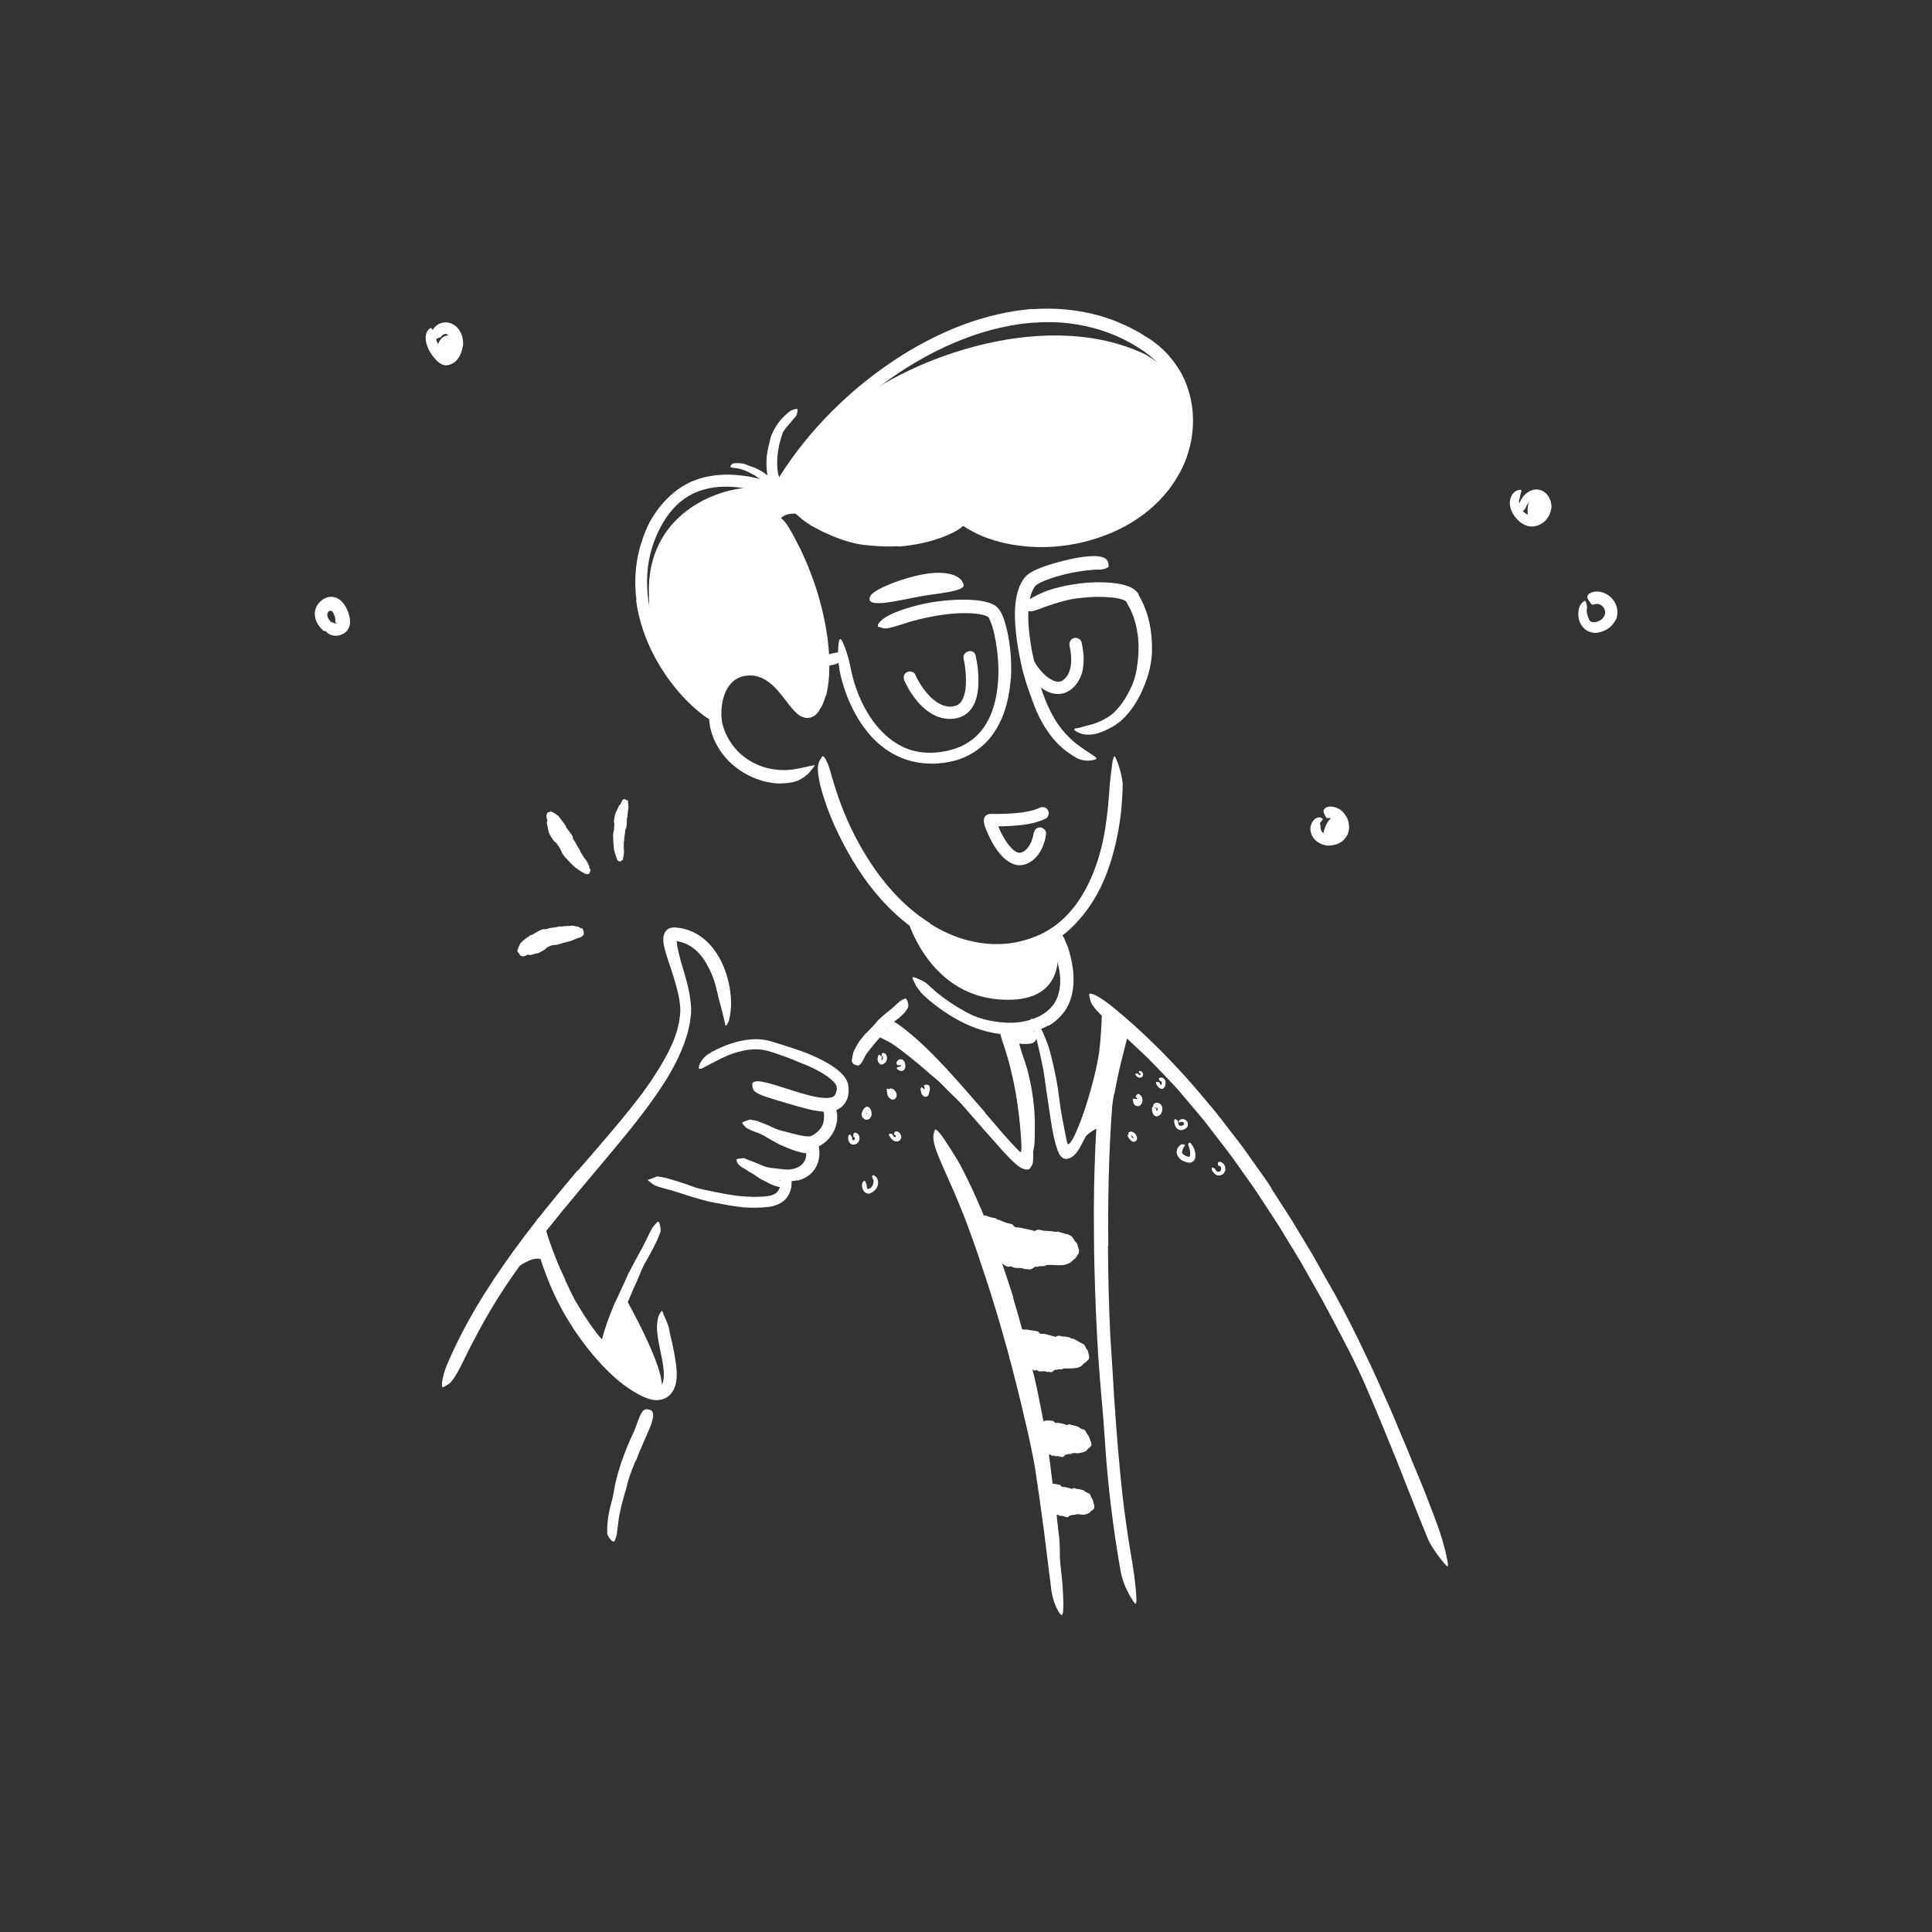 <?xml version="1.0" encoding="UTF-8"?><svg id="_171.Accounting" xmlns="http://www.w3.org/2000/svg" width="520" height="520" viewBox="0 0 520 520"><rect x="0" y="0" width="520" height="520" fill="#333333" stroke="none"/><defs><style>.cls-1{fill:#fff;}</style></defs><path class="cls-1" d="m136.85,343.08s5.74-5.42,8.89-4.12c3.15,1.3-.44-8.05-.44-8.05l-8.45,12.16Z"/><path class="cls-1" d="m213.01,309.37c-.9-.34-1.78-.7-2.65-1.09-.32-.15-.64-.26-.95-.43-1.09-.58-2.14-1.2-3.19-1.82-.46-.28-.93-.56-1.39-.82-.59-.34-1.19-.69-1.72-1.14-.17-.14-.08-.23.16-.28.23-.04.62-.06.99.07,1.31.47,2.61.89,3.79,1.61.72.41,1.55.64,2.34.93.87.31,1.71.71,2.59,1.02.54.2,1.07.39,1.62.56.83.26,1.66.51,2.5.7.66.13,1.32.16,1.98.21.15.01.28.04.43.07.53.14.68.31.75.65.02.08.04.15.05.22.02.23-.24.43-.66.53-.64.17-1.28.17-1.92.12-.64-.05-1.28-.14-1.92-.26-.94-.21-1.86-.52-2.78-.82v-.04Z"/><path class="cls-1" d="m207.22,318.61c-.57-.29-1.13-.59-1.7-.88-.21-.1-.43-.17-.63-.29-.7-.42-1.36-.93-2.04-1.37-.3-.19-.61-.37-.92-.54-.4-.22-.8-.43-1.14-.74-.11-.1-.02-.22.17-.3.18-.08.47-.16.71-.08.87.3,1.72.58,2.52,1.03.47.28,1.05.37,1.55.61.56.24,1.12.49,1.68.73.35.14.7.29,1.05.41.54.18,1.07.42,1.62.55.43.09.88.09,1.3.21.09.02.19.03.28.06.34.13.41.32.42.62,0,.07.01.14,0,.21-.01.22-.2.39-.5.5-.44.13-.88.18-1.33.21-.42-.05-.85-.14-1.26-.25-.62-.15-1.21-.42-1.8-.68v-.04Z"/><path class="cls-1" d="m152.14,344.6c.5.97.94,1.99,1.41,2.97.51.97.96,1.98,1.53,2.92.4.69.83,1.37,1.25,2.05.74,1.21,1.48,2.41,2.3,3.56.39.59.8,1.17,1.23,1.73.43.56.83,1.15,1.3,1.68.41.48.83.95,1.25,1.41.44.44.92.85,1.35,1.3,1.15,1.11,2.38,2.14,3.62,3.16.38.33.25.43-.22.37-.46-.08-1.32-.25-2.16-.73-3.02-1.69-5.37-4.29-7.36-7.05-.55-.86-1.17-1.69-1.77-2.55-.57-.87-1.2-1.71-1.73-2.61-1.17-1.96-2.26-3.97-3.21-6.04-.6-1.27-1.09-2.58-1.63-3.87l-1.1-2.98c-.33-1.01-.66-2.01-.99-3-.23-.78-.49-1.55-.74-2.31-.23-.77-.45-1.55-.65-2.33-.09-.35-.18-.68-.23-1.04-.21-1.32-.19-1.75.04-2.08.05-.07.1-.17.16-.22.19-.16.48.34.78,1.25.22.68.44,1.36.71,2.04.23.69.46,1.38.69,2.07.5,1.38.99,2.78,1.55,4.16.8,2.06,1.71,4.09,2.67,6.08l-.04.02Z"/><path class="cls-1" d="m162.71,365.85s11.67,11.19,14.71,9.05c3.92-2.76-9.22-25.79-9.22-25.79l-5.49,16.74Z"/><path class="cls-1" d="m272.7,349.35c1.75,5.93,3.42,11.89,4.83,17.91l.84,3.28c.26,1.1.52,2.19.75,3.29,1.63,7.77,3.04,15.59,3.93,23.47.44,3.49.89,6.99,1.33,10.45.25,2.23.5,4.46.76,6.69.15,2.24.16,4.49.04,6.75-.07,1.4-.2,1.22-.65.08-.26-.64-.59-1.44-.96-2.36-.36-.98-.7-2.14-.94-3.4-.34-2.25-.64-4.5-.95-6.74-.29-2.25-.68-4.49-.99-6.74-.66-4.49-1.41-8.98-2.02-13.52-.71-5.43-2.09-10.97-3.33-16.43-.7-3-1.44-5.99-2.21-8.97-.82-2.97-1.57-5.96-2.48-8.9-.55-1.81-1.06-3.64-1.65-5.45l-1.77-5.41c-.93-2.72-1.91-5.43-2.89-8.13-1.05-2.68-2.05-5.37-3.18-7.99-.89-2.03-1.8-4.03-2.74-6.01-.98-1.96-1.96-3.91-2.94-5.87-.43-.87-.84-1.71-1.26-2.59-1.51-3.28-1.75-4.43-1.33-5.5.07-.23.09-.5.15-.65.11-.25.39-.07.98.37.62.43,1.22,1.29,1.93,2.42.52.85,1.04,1.7,1.57,2.56.54.85,1.03,1.73,1.48,2.64.92,1.81,1.83,3.64,2.71,5.51,1.7,3.76,3.37,7.6,4.87,11.51,1.18,2.88,2.18,5.84,3.25,8.78,1.02,2.95,1.98,5.93,2.94,8.9l-.08.03Z"/><path class="cls-1" d="m299.9,294.3c-.45,2.28-.81,4.58-1.1,6.91-.1.85-.1,1.7-.21,2.55l-.47,4.51c-.19,1.51-.33,3.02-.45,4.53-.1,1.34-.1,2.7-.16,4.03-.04,1.72-.1,3.44-.33,5.17-.07.54-.29.47-.58.02-.28-.45-.71-1.28-.88-2.27-.15-.88-.26-1.76-.36-2.64-.11-.88-.21-1.77-.2-2.65-.04-1.77.02-3.55.18-5.33.2-2.13.2-4.35.36-6.54.19-2.4.49-4.79.85-7.18.22-1.47.48-2.93.76-4.39.22-1.1.45-2.21.73-3.3l.39-1.64.43-1.63c.2-.85.4-1.69.6-2.54.17-.85.41-1.69.66-2.53.11-.37.19-.75.33-1.11.28-.67.51-1.09.81-1.32.31-.22.66-.26,1.08-.22.19.02.38.01.54.05.27.06.44.27.59.62.16.35.21.8.08,1.28-.67,2.87-1.49,5.78-2.19,8.8-.25,1.12-.52,2.25-.73,3.39-.25,1.13-.46,2.28-.66,3.43h-.08Z"/><path class="cls-1" d="m246.97,283.08c1.29,1.14,2.55,2.31,3.81,3.48.46.42.95.81,1.41,1.25,1.59,1.54,3.11,3.14,4.61,4.76.67.71,1.37,1.4,2.06,2.08.94.82,1.66,1.87,2.36,2.91.21.33.07.39-.32.31-.38-.09-1.05-.28-1.66-.68l-.8-.53c-.27-.18-.47-.42-.7-.62l-1.36-1.29c-.9-.87-1.79-1.76-2.66-2.67-1.03-1.11-2.28-2.07-3.46-3.08-1.28-1.12-2.57-2.23-3.89-3.31-.81-.66-1.62-1.33-2.45-1.97-1.26-.97-2.52-1.95-3.84-2.81-1.03-.66-2.14-1.17-3.23-1.71-.24-.12-.49-.22-.72-.35-.85-.51-.92-.99-.78-1.63.04-.15.06-.3.1-.43.08-.22.26-.36.53-.44.27-.08.63-.11,1.01-.02,2.16.71,4.07,2.07,5.95,3.45,1.39,1.04,2.73,2.16,4.06,3.27l-.04.05Z"/><path class="cls-1" d="m289.77,307.95s6.35-6.17,6.62-3.84c.27,2.32.56-9.24.56-9.24l-7.17,13.08Z"/><path class="cls-1" d="m275.02,295.8c-.23-2.04-.57-4.09-1.04-6.11-.17-.74-.44-1.45-.63-2.19-.33-1.3-.69-2.6-1.08-3.89l-.3-.97-.17-.51-.25-.71c-.15-.47-.46-1.01-.58-1.48-.21-.52-.13-.89-.13-1.24v-.46c.03-.14-.05-.35.18-.43.3-.17.54-.28.9-.34.68-.15,1.65-.02,2.56.06.7.06.93.08,1.32.09.36,0,.71,0,1.04,0,.7-.03,1.22-.07,1.95.14.46.09.62.18.52.9-.06.34-.2.95-.58,1.38-.18.22-.39.47-.63.61-.25.13-.52.22-.79.25-.49.06-.96.08-1.41.08h-.67s-.33-.03-.33-.03h-.16s0-.01,0-.01c0-.01-.02-.04-.09-.09-.1-.07-.15-.05-.2,0-.02.04-.05.05-.05.17,0,.07,0,.1.02.23l.16.59c.48,1.88,1.28,3.73,1.81,5.65.59,2.1,1.05,4.24,1.4,6.4.21,1.33.39,2.66.51,4.01.19,2.03.25,4.08.22,6.11-.06,1.57.07,3.15-.21,4.7-.05.34-.1.68-.18,1.02-.15.63-.31,1.04-.52,1.29-.24.25-.46.37-.74.44-.13.03-.25.08-.35.09-.18.02-.31-.12-.44-.38-.12-.26-.28-.65-.26-1.1-.2-2.72-.34-5.39-.41-8.13-.05-2.03-.18-4.08-.47-6.13l.07-.02Z"/><path class="cls-1" d="m209.57,140.33s10.19,23.48,10.75,31.55c.56,8.07-.7,18.62-2.12,18.94-1.41.32-7.93-8.68-11.97-9.74-4.04-1.06-10.7-.3-12.81,5.52s-1.09,5.29-1.09,5.29c0,0-11.13-5.97-15.06-16.01-2.45-6.25-2.54-11.72-2.62-16.48-.44-26.15,28.67-31.04,33.57-26.85,2.36,2.02,8.6-12.28,19.69-22.2,14.28-12.77,51.69-27.85,79.36-15.42,0,0,10.16,3.89,12.05,17.42,1.7,12.22-7.04,18.93-9.26,22.37-2.22,3.44-9.37,7.83-16.18,9.37-6.81,1.53-17.59,3.23-21.48,1.29-3.9-1.94-12.93-5.33-12.93-5.33,0,0-9.82,5.41-15.62,6.07-16.19,1.84-29.13-7.82-29.13-7.82,0,0-3.9-.63-5.15,2.04Z"/><path class="cls-1" d="m157.92,356.49c2.31,3.46,4.9,6.75,7.82,9.71,1.06,1.09,2.24,2.03,3.37,3.02,1.01.84,2.03,1.68,3.1,2.38,1.06.7,2.18,1.35,3.25,1.7.51.14,1.05.27,1.36.2.15.02.38-.07.56-.14.17-.08.32-.18.46-.3.55-.47.82-1.67.83-2.91.02-2.25-.53-4.66-1.03-7.03-.32-1.53-.61-3.1-.76-4.72-.04-.4-.05-.82-.07-1.23.02-.42.04-.83.09-1.25.04-.42.12-.84.22-1.26.1-.42.32-.82.51-1.21.61-.94.66-.67.91.21.34.94,1.15,2.25,1.51,3.85.24,1.45.63,2.93.98,4.46.31,1.54.63,3.13.86,4.79.21,1.68.43,3.41.04,5.47-.2,1.01-.64,2.21-1.6,3.18-.24.23-.51.44-.78.63-.28.16-.57.34-.86.44-.3.1-.56.22-.89.27-.33.05-.66.09-.98.12-1.45-.03-2.52-.47-3.56-.88-1-.46-1.95-.96-2.84-1.52-1.79-1.11-3.43-2.36-4.95-3.7-3.31-2.99-6.22-6.33-8.83-9.87-1.61-2.18-3.09-4.45-4.46-6.78-2.06-3.55-3.81-7.28-5.24-11.1-1.13-2.96-2.12-5.94-2.64-9.09-.1-.69-.24-1.37-.3-2.08-.09-1.31-.01-2.19.17-2.79.18-.61.42-.95.79-1.21.17-.12.33-.28.49-.34.54-.21.96.83,1.33,2.58.5,2.61,1.13,5.22,2.03,7.79.84,2.58,1.81,5.18,2.98,7.7,1.72,3.76,3.82,7.41,6.21,10.84l-.07.06Z"/><path class="cls-1" d="m199.69,324.89c-2.25-.22-4.45-.62-6.62-1.06-.79-.17-1.6-.25-2.38-.45-2.76-.7-5.46-1.53-8.13-2.43-1.19-.39-2.39-.72-3.59-1.04-.77-.19-1.53-.42-2.28-.69l-.56-.21-.51-.36c-.34-.24-.67-.53-1-.78-.4-.37-.36-.29.12-.42.24-.07.59-.2,1.02-.4.22-.1.44-.18.69-.27.12-.05.24-.07.37-.14.11.01.23.01.34.03l1.2.2.6.1.58.16,2.31.68c1.53.48,3.06.95,4.57,1.54,1.81.69,3.79.99,5.71,1.41,2.11.44,4.22.83,6.35,1.09,1.31.15,2.63.26,3.94.28h1.49s1.49-.07,1.49-.07c.99-.06,1.94-.19,2.74-.53,1.28-.52,1.8-1.63,1.93-2.9.03-.28.02-.57.03-.86,0-.14.01-.26.02-.38.03-.12.06-.22.09-.32.07-.2.11-.36.23-.5.25-.28.48-.46.75-.61.13-.07.25-.16.36-.21.2-.08.39,0,.62.23.22.23.63.6.73,1.13.24.79.17,1.63.05,2.53-.16.89-.52,1.85-1.18,2.7-.65.86-1.6,1.5-2.5,1.86-.91.38-1.79.55-2.61.66-2.36.27-4.65.24-6.94.08v-.07Z"/><path class="cls-1" d="m214.64,317.67c-.42.1-.83.16-1.24.2-.22.02-.35.05-.66.06h-.4s-.31,0-.31,0c-.82-.06-1.53-.17-2.25-.29-.53-.09-1.06-.1-1.57-.22-1.82-.42-3.59-1.01-5.32-1.73-.38-.16-.77-.3-1.16-.47-.39-.14-.77-.34-1.14-.54-.49-.23-.96-.54-1.41-.88-.21-.2-.44-.38-.6-.63-.15-.25-.25-.57-.35-.84-.11-.36.16-.44.64-.48.29-.03.59-.06.84-.09.13,0,.33-.06.46-.06.13.01.24.04.34.09.72.38,1.56.63,2.41.98.87.36,1.75.72,2.65,1.09,1.1.46,2.36.51,3.56.66.66.09,1.32.17,1.98.22.33.02.65.05.94.05.17,0,.23,0,.36,0l.46-.07c.75-.12,1.48-.31,2.07-.66.92-.49,1.62-1.3,1.92-2.38.24-.83.11-1.76.01-2.68-.02-.2-.08-.4-.09-.61-.02-.19,0-.35.08-.48.06-.13.13-.24.23-.33.19-.18.5-.28.94-.37.2-.04.38-.09.56-.11.56-.08,1.25.26,1.56.89.39.95.44,1.96.37,3.07-.1,1.1-.41,2.33-1.15,3.48-.53.84-1.3,1.62-2.14,2.13-.84.53-1.72.88-2.56,1.08l-.03-.08Z"/><path class="cls-1" d="m290.43,336.53c-.02.62-.15,1.03-.38,1.22-.14.12-.25.37-.38.56-.1.15-.19.35-.31.41-.09.05-.17.11-.25.19-.04.04-.09.06-.12.14-.05.01-.09.05-.13.08-.17.13-.33.29-.5.48-.15.18-.49.35-.92.52-.43.15-.95.38-1.47.38-1.04.08-2.01-.02-2.18-.02-.55,0-2.13-.15-2.41.14-.29.31-1.59.02-1.96.27-.15.11-.29.08-.43.03-.6-.19-1.29.91-1.9.75-.37-.09-.75-.08-1.13-.12-.09-.01-.19.05-.27,0-.91-.53-1.93-.1-2.85-.41-.18-.07-.37-.14-.56-.21-.12-.04-.23-.15-.36-.09-.74.3-1.33-.19-1.92-.58-.08-.05-.14-.2-.24-.12-.59.47-.96-.19-1.47-.14-.21,0-.5-.15-.73-.25-.16-.07-.29-.23-.47-.22-.78.07-1.26-.35-1.81-.44-.03,0-.06-.04-.1-.02-.37.17-.6.08-.78-.13-.09-.11-.15-.23-.22-.37-.06-.17-.09-.33-.14-.49-.11-.39-.22-.67-.37-.2.09-.47.19-.79.26-1.19.14-1.08.26-1.69.2-2.36.02-.21-.03-.47-.1-.65,0-.05-.02-.1-.05-.16-.03-.05-.09-.11-.06-.08h0s0,0,0,0h0s.04.03-.04-.02c-.11-.07-.22-.16-.34-.25-.22-.18-.44-.4-.64-.64-.4-.47-.67-1.07-.82-1.55-.16-.47-.18-.84-.12-.91.2-.27.44-.59.76-.75.34-.19.64-.37.96-.63.18-.13.28-.26.37-.42.1-.16.2-.35.3-.57.19-.47.68-.62.84-.57.21.03.41.15.62.21.19.07.31.12.47.17.33.1.55.16.81.21.48.11.92.1,1.22.4.25.22.59.19.84.3l1.43.6c-.07,0,.36.11.66.19l.95.23c.22.05.43.18.61.45.17.25.37.37.58.41.36.08.74.05,1.1.11.51.09,1.01.22,1.52.32.85.2,1.69.36,2.53.58.03,0,.06.05.09.01.58-.67,2.09-.07,2.2-.08.45.02.91,0,1.35.09.44.08.89-.03,1.32.13.38.14.77.06,1.13.04.05,0,.11-.05.16-.02.32.1,1.11.39,1.88.58.2.05.37.08.55.11.09.01.17.03.25.04.1.07.18.11.26.16.34.2.57.29.66.33.08.03.18.17.31.39.12.2.22.3.34.49.11.18.24.45.34.59.11.14.2.15.31.23.1.09.23.33.3.6.09.3.36,1.23.44,1.5Z"/><path class="cls-1" d="m293.18,365.17c-.04.52-.17.81-.38.92-.12.06-.23.24-.35.36-.09.1-.18.23-.28.25-.29.08-.55.34-.81.68-.13.16-.39.35-.71.53-.32.18-.75.23-1.13.3-.78.11-1.52.12-1.64.11-.2,0-.61.06-.99.01-.37-.03-.72-.02-.83.11-.24.29-1.2-.04-1.48.2-.11.09-.22.07-.33.02-.44-.19-1,.83-1.44.67-.27-.1-.57-.06-.85-.09-.07,0-.14.06-.2.02-.67-.44-1.46.03-2.15-.21-.13-.06-.28-.13-.41-.19-.09-.04-.17-.14-.27-.08-.55.29-.99-.16-1.44-.5-.06-.05-.11-.18-.18-.1-.44.44-.72-.15-1.1-.08-.12.02-.22-.08-.33-.13-.09-.04-.16-.17-.26-.13-.44.18-.8-.1-1.21-.11-.03,0-.05-.03-.08-.01-.51.34-.81-.34-1.14-.87-.2-.34-.42-.53-.73-.28-.06.05-.12.08-.15-.01-.16-.49-.4-.6-.61-.85-.01-.01,0-.07-.02-.1-.02-.08.25-1.59.32-1.9.06-.29,1.06-4.13,1.13-4.28.06-.11.12-.25.16-.28.14-.12.3-.37.52-1.08.12-.37.21-.49.27-.45.44.23.98.04,1.43.23.19.1.43-.04.63-.03,1.02.13,2.02.35,3.03.49.18.03.34.12.49.35.13.21.29.3.46.33.28.05.58-.01.87.01.4.04.79.19,1.19.29.66.18,1.32.37,1.97.53.02,0,.04.05.07.01.48-.63,1.64-.11,1.73-.1.35.01.71-.02,1.05.08.18.06.35.02.52.05.17.04.34.09.51.22.3.22.59.19.88.27.04.01.09-.02.13.02.48.27,2.47,1.43,2.71,1.47.06.02.12.12.2.31.08.17.15.25.23.41.08.15.16.39.24.51.08.12.15.13.22.21.08.08.17.31.22.56.06.27.26,1.13.32,1.37Z"/><path class="cls-1" d="m293.73,388.34c.08.54.02.8-.13.87-.09.04-.14.19-.22.29-.06.08-.11.19-.19.21-.23.06-.4.25-.58.53-.32.59-2.55,1.04-2.75.88-.33,0-1.27-.12-1.44.11-.17.25-.93.02-1.13.23-.09.09-.17.07-.24.03-.32-.16-.77.78-1.07.66-.19-.09-.4,0-.59-.05-.04,0-.09.05-.13.01-.43-.41-.94-.01-1.33-.2-.08-.04-.17-.09-.25-.13-.05-.02-.09-.1-.15-.04-.3.32-.56-.03-.79-.26-.03-.03-.06-.14-.1-.06-.2.46-.37-.02-.54.11-.05.04-.11-.02-.16-.06-.04-.03-.09-.14-.13-.1-.19.17-.34-.03-.52.01-.01,0-.02-.02-.03,0-.14.38-.33-.09-.59-.45-.07-.09-.17-.27-.24-.32-.07-.06-.12-.04-.14.09,0,.05-.02.08-.06.01-.21-.35-.35-.4-.52-.55,0,0-.03-.05-.04-.07-.04-.06-.46-1.21-.54-1.45-.09-.21-.98-3.26-.97-3.41,0-.1,0-.23,0-.28.06-.15.08-.41-.02-1.03-.05-.32-.01-.46.05-.47.26-.02.48-.21.69-.4.22-.19.48-.22.74-.22.22.02.42-.17.62-.21.52-.12,1.05-.23,1.54-.29.52,0,.99.03,1.46.07.16.01.34.09.47.29.13.19.27.26.41.28.24.04.5-.03.73,0,.32.04.66.11.95.18l.75.18c.23.07.46.17.69.26.02,0,.03.04.05.01.35-.56,1.1-.03,1.14-.03.22.03.45.03.64.11.2.08.41,0,.6.15.17.11.33.1.51.18.03.01.04-.02.07.01.26.36,1.51.87,1.67.81.04,0,.1.1.19.27.09.16.15.23.24.39.08.15.2.4.28.52.08.12.13.13.2.21.07.08.2.33.3.6.11.29.47,1.22.57,1.49Z"/><path class="cls-1" d="m294.55,405.34c.02.5-.06.74-.2.79-.09.03-.15.17-.23.26-.06.07-.12.17-.19.18-.21.02-.39.2-.57.45-.17.24-.75.47-1.33.6-.56.17-1.1,0-1.19,0-.29-.03-1.15-.18-1.3.02-.17.22-.85-.02-1.05.16-.08.08-.16.05-.23.02-.3-.15-.73.66-1.03.53-.19-.07-.38-.09-.57-.12-.04,0-.1.03-.14,0-.43-.4-.97-.1-1.41-.32-.08-.05-.18-.1-.27-.15-.06-.03-.1-.1-.17-.06-.37.22-.64-.12-.91-.37-.04-.03-.06-.13-.11-.07-.3.35-.46-.1-.69-.04-.08.02-.14-.05-.2-.09-.05-.03-.09-.12-.16-.09-.29.17-.49-.08-.72-.12-.02,0-.03-.02-.05,0-.31.27-.47-.23-.67-.61-.12-.24-.26-.41-.43-.13-.03.03-.06.04-.08-.04-.1-.41-.23-.54-.36-.77,0-.01,0-.06-.01-.08-.02-.07.05-1.13.07-1.34.01-.19.38-2.92.43-3.05.03-.09.07-.2.1-.24.1-.12.2-.34.32-.9.06-.29.13-.41.18-.41.21-.05.39.05.58.03.19,0,.39-.05.57.03.15.06.32-.05.48-.05l.59-.02.55.1,1.08.21c.13.02.24.1.33.28.09.17.19.24.31.26.2.04.41,0,.6.03.27.04.54.11.8.18.44.13.88.18,1.29.36.01,0,.03.04.04.01.33-.5,1.06-.03,1.11-.04.22.02.44.01.65.09.21.07.42-.01.63.13.18.14.35.01.53.11.03.01.05,0,.08.02.27.37,1.51.96,1.65.94.03,0,.08.1.15.27.06.16.12.23.18.38.06.14.15.38.21.5.06.12.11.13.17.21.06.08.15.32.22.58.07.28.31,1.16.38,1.41Z"/><path class="cls-1" d="m298.21,335.29c.04,8.04.24,16.09.62,24.13.15,2.94.4,5.86.57,8.79.57,10.34,1.33,20.68,2.37,30.99.47,4.57,1.06,9.16,1.74,13.67.83,5.81,2.12,11.54,2.35,17.44.04,1.85-.25,1.66-1.11.24-.91-1.4-2.41-4.05-3.09-7.39-2.09-11.87-3.56-23.82-4.31-35.93-.46-7.24-1.28-14.74-1.75-22.14-.51-8.14-.85-16.29-1.04-24.44-.13-5.02-.14-10.04-.15-15.06.02-7.6.29-15.24.7-22.79.3-5.87.64-11.64,1.55-17.44.1-.64.19-1.27.28-1.91.11-.63.28-1.26.43-1.89,1.16-4.72,2.32-6.02,3.14-6.81.2-.18.42-.43.58-.51.26-.15.32.27.28,1.15-.02.44-.07,1-.15,1.65-.08.65-.09,1.44-.21,2.29-.21,1.25-.3,2.54-.43,3.81-.14,1.28-.28,2.56-.42,3.85-.26,2.59-.46,5.21-.62,7.86-.38,5.29-.74,10.68-.94,16.11-.3,8.05-.41,16.18-.3,24.29h-.09Z"/><path class="cls-1" d="m265.13,299.5l4.61,5.38c.77.89,1.56,1.76,2.35,2.62l1.2,1.27.6.62.18.2c.14.16.3.3.47.41.08.04.19.14.27.05l.05-.28v-.12c.03-.16.07-.35.06-.54v-.43c0-.18-.01-.36-.02-.54l-.05-1.08c-.08-1.45-.18-2.9-.33-4.35-.28-2.91-.67-5.82-1.17-8.71-.46-2.64-1.07-5.27-1.73-7.84-.43-1.65-.94-3.28-1.47-4.88-.62-1.57-.91-3.27-1.48-4.86-.31-1.02-.18-.97.56-.34.72.63,2.34,1.83,3.15,3.73,1.37,3.37,2.44,6.79,3.23,10.28.75,3.5,1.3,7.03,1.64,10.61.16,1.73.35,3.48.54,5.24.07.89.17,1.78.23,2.68l.05.93c.02.38.03.74.03,1.1.02.73-.05,1.41-.08,2.12-.08.25-.11.57-.22.76l-.33.56c-.12.18-.18.39-.38.52-.23.15-.5.18-.71.18-.61-.01-1.26-.24-1.99-.72-.72-.49-1.46-1.17-2.16-1.86l-.83-.84-.63-.66-1.23-1.33c-1.61-1.79-3.2-3.58-4.77-5.38l-5.8-6.64c-2.94-3.33-5.87-6.7-8.94-9.85-2.39-2.45-4.89-4.69-7.42-6.9-.56-.47-1.12-.94-1.69-1.42-2.09-1.77-2.52-2.58-2.48-3.59.01-.23-.01-.49.04-.69.16-.65,1.44-.4,3.23.74,5.07,3.64,9.61,8.26,13.96,13.02,3.24,3.54,6.36,7.18,9.5,10.78l-.06.06Z"/><path class="cls-1" d="m294.1,301.56c-.77,1.93-1.59,3.85-2.61,5.74l-.9,1.68-.74,1.15c-.28.32-.57.61-.85.91-.3.21-.59.47-.89.58-.3.12-.61.23-.93.29-.16.05-.34,0-.51,0-.16-.08-.35-.1-.48-.17-.28-.13-.5-.34-.71-.59-.62-.75-1.01-2.03-1.37-3.26l-.32-1.25c-.09-.37-.17-.74-.25-1.11-.54-2.6-.88-5.19-1.28-7.78l-.58-3.87-.54-3.87c-.34-2.28-.8-4.56-1.33-6.78-.65-2.85-1.27-5.71-2.14-8.45-.34-.81-.24-.8.42-.27.32.27.75.7,1.24,1.25.24.28.51.58.74.92.22.35.42.73.6,1.13.63,1.43,1.21,2.87,1.69,4.34.42,1.48.79,2.96,1.13,4.45.65,2.98,1.28,5.96,1.59,8.99.42,3.62,1.22,7.33,1.91,10.9l.15.71c.04.18.09.36.16.54.04.08.08.2.17.22.09,0,.18-.03.26-.08.15-.1.28-.23.4-.39.12-.15.23-.31.34-.5.24-.37.48-.83.69-1.27.43-.89.83-1.8,1.2-2.74.93-2.29,1.73-4.66,2.45-7.04,1.09-3.62,2.08-7.3,2.74-10.99.53-2.87.68-5.74.88-8.59.03-.63.05-1.24.08-1.87.02-2.33.72-3.03,1.38-3.55.16-.11.3-.27.42-.34.21-.11.4.07.69.52.29.45.65,1.16.75,2.07.43,5.4-.56,10.97-1.86,16.4-.99,4.04-2.21,8.04-3.71,11.96l-.07-.02Z"/><path class="cls-1" d="m244.24,247.45s5.53,20.07,24.64,21.55c20.71,1.6,15.25-16.92,15.25-16.92,0,0-5.01,4.22-11.43,4.53-6.42.31-24.62-6.24-24.62-6.24l-3.84-2.93Z"/><path class="cls-1" d="m282.1,276.03c-3.35,1.87-7.12,2.52-10.69,2.38-1.3-.1-2.61-.08-3.88-.36-4.49-.82-8.63-2.7-12.35-5.09-1.66-1.06-3.25-2.23-4.76-3.47-.5-.37-.94-.83-1.41-1.25-.45-.44-.96-.83-1.32-1.35-.38-.51-.78-1-1.12-1.53-.29-.57-.57-1.15-.84-1.71-.32-.72-.02-.77.7-.49.36.14.85.34,1.38.6.27.14.55.27.84.42.28.16.55.34.8.56.89.76,1.72,1.57,2.6,2.33.93.71,1.81,1.47,2.8,2.12.94.71,1.97,1.27,2.95,1.94,1.03.56,2.03,1.23,3.12,1.73,2.55,1.31,5.51,1.97,8.37,2.28,3.15.34,6.37.08,9.25-1.09,1.8-.68,3.4-1.76,4.58-3.16.49-.51.79-1.14,1.16-1.73.25-.66.57-1.29.7-2,.21-.68.25-1.42.35-2.14,0-.74.06-1.47-.02-2.22-.17-2.31-.84-4.55-1.47-6.84-.14-.5-.25-1.01-.34-1.54-.16-.98-.18-1.66-.02-2.16.12-.5.39-.81.73-1.08.15-.12.28-.27.39-.34.33-.23,1.19.44,1.84,1.75.21.5.42,1,.64,1.5.22.5.43,1.02.57,1.56.31,1.07.61,2.17.83,3.33.45,2.3.64,4.8.27,7.42-.3,1.93-.94,3.95-2.14,5.67-1.2,1.7-2.76,3.12-4.46,4.06l-.05-.07Z"/><path class="cls-1" d="m206.46,122.41c.14-1.29.43-2.57.76-3.82.12-.46.21-.93.38-1.38.67-1.56,1.5-3.06,2.65-4.32.49-.56,1.01-1.11,1.58-1.58.38-.28.73-.62,1.14-.85.45-.18.91-.32,1.37-.42.29-.06.36.21.31.62-.06.41-.17,1.03-.45,1.39-.51.65-1.07,1.14-1.49,1.78-.28.25-.52.55-.76.86l-.39.44-.36.49c-.15.19-.28.4-.41.62-.11.22-.19.47-.27.7-.08.24-.17.48-.24.72-.06.25-.12.5-.19.74-.35,1.07-.56,2.21-.73,3.36-.06.71-.17,1.43-.16,2.15-.03,1.09-.02,2.21.17,3.29.14.84.52,1.62.8,2.4.06.17.15.33.2.51.11.32.11.55-.03.75-.12.2-.32.35-.64.52-.14.08-.28.17-.42.23-.46.21-.99.06-1.43-.39-1.01-1.43-1.35-3.17-1.5-4.9-.09-1.29-.08-2.6.04-3.91h.07Z"/><path class="cls-1" d="m204.99,129.36c-.58-.48-1.16-.97-1.81-1.37-.23-.16-.5-.24-.74-.38-.85-.5-1.75-.96-2.72-1.25-.42-.16-.86-.23-1.3-.31-.57-.08-1.13-.11-1.7-.27-.18-.06-.16-.28,0-.52.16-.24.46-.52.82-.56,1.26-.12,2.59-.05,3.75.53.7.31,1.47.49,2.19.81.78.36,1.53.78,2.22,1.27.43.3.84.62,1.25.95.62.5,1.17,1.07,1.76,1.58.43.43.95.77,1.36,1.23.1.09.17.2.24.32.23.46.19.68-.07.99-.06.07-.12.15-.18.21-.21.2-.54.19-.9.05-.53-.22-1.02-.45-1.39-.77-.41-.29-.77-.63-1.12-.98-.53-.51-1.08-1.03-1.67-1.48l.03-.04Z"/><path class="cls-1" d="m171.3,161.55c-.69-5.24-.27-10.71,1.41-15.75.61-1.84,1.27-3.67,2.21-5.38.84-1.5,1.8-2.93,2.88-4.27,1.09-1.33,2.32-2.55,3.64-3.64,1.31-1.1,2.84-2.01,4.4-2.77,1.59-.67,3.23-1.26,4.92-1.53,2.98-.57,6.03-.57,8.96-.21,1.89.21,3.76.6,5.57,1.15,1.81.54,3.6,1.23,5.08,2.49.93.76.69.85-.41.96-.54.04-1.36.21-2.21.2-.43,0-.9.01-1.37-.03-.46-.06-.93-.19-1.41-.32-1.7-.5-3.44-.85-5.17-1.11-1.73-.29-3.46-.37-5.18-.34-1.72.03-3.41.28-5.04.73-1.63.44-3.21,1.09-4.65,2.02-1.76,1.08-3.35,2.61-4.7,4.31-1.34,1.72-2.43,3.65-3.34,5.65-2,4.4-2.92,9.3-2.7,14.2.08,3.02.62,6.04,1.45,8.96,1.24,4.44,3.27,8.71,5.82,12.56,1.99,3,4.39,5.6,6.86,8.13.55.55,1.09,1.09,1.66,1.63,2.04,2.08,2.68,2.76,2.56,3.84,0,.22.04.47,0,.63-.03.47-1.48.28-3.21-1.13-5.27-4.01-9.82-9.57-13.19-15.84-2.46-4.68-4.24-9.81-4.94-15.13l.08-.02Z"/><path class="cls-1" d="m250.38,248.64c5.9,3.77,12.88,5.88,19.88,5.4,2.56-.18,5.05-.75,7.42-1.58,4.19-1.45,7.92-4.11,10.81-7.6,2.91-3.48,5.02-7.67,6.56-12.06,1.37-3.9,2.22-8.02,2.76-12.12.35-2.63.59-5.29.78-7.95l.14-2,.23-2c.17-1.33.3-2.67.52-4.01.47-1.67.49-1.45,1.11-.02.33.71.64,1.73.99,2.98.16.62.3,1.3.43,2.02.05.36.11.73.16,1.11,0,.38.01.77,0,1.16-.11,2.8-.29,5.6-.66,8.4-.39,2.79-.92,5.58-1.63,8.33-1.42,5.49-3.54,10.96-6.96,15.72-2.04,2.83-4.45,5.54-7.39,7.67-2.89,2.18-6.3,3.71-9.78,4.55-7.66,1.81-15.83.73-22.81-2.55-2.16-.99-4.2-2.21-6.17-3.51-1.93-1.36-3.8-2.8-5.53-4.39-5.28-4.79-9.54-10.6-12.96-16.71-2.65-4.76-4.93-9.64-6.56-14.83-.35-1.14-.71-2.26-.99-3.44-.48-2.19-.64-3.67-.6-4.72.11-1.06.38-1.69.73-2.21.16-.23.3-.53.44-.67.25-.24.54.08.95.81.4.74.91,1.89,1.29,3.4,1.26,4.45,2.72,8.94,4.7,13.29,1.93,4.36,4.32,8.58,7.04,12.56,4.08,5.87,9.14,11.15,15.15,14.89l-.04.08Z"/><path class="cls-1" d="m241.74,147.01c-2.55.17-5.11.05-7.64-.19-.92-.13-1.85-.16-2.77-.32-3.23-.6-6.32-1.74-9.24-3.1-1.32-.57-2.55-1.31-3.8-1.96-.78-.47-1.51-1.02-2.24-1.56-.69-.58-1.37-1.16-2.08-1.75-.42-.37-.26-.46.26-.38.53.07,1.38.35,2.34.71.85.32,1.72.58,2.54.92l2.42,1.03c.82.3,1.62.65,2.41,1.02.81.34,1.63.64,2.44,1,.99.37,2.04.63,3.1.86,1.07.16,2.14.4,3.22.49l1.77.22,1.79.1c1.19.11,2.39.03,3.6.03.74-.01,1.48-.11,2.22-.16l1.11-.09,1.1-.17c1.11-.17,2.23-.33,3.33-.6l1.65-.38c.54-.16,1.08-.33,1.61-.5,1.67-.5,3.19-1.36,4.75-2.08.34-.18.65-.39,1.01-.53,1.3-.55,1.81-.52,2.43.12.14.15.3.28.42.44.39.52.06,1.24-.85,1.87-1.32.99-2.84,1.67-4.4,2.31-.77.34-1.59.58-2.4.85-.82.25-1.63.53-2.48.7-1.25.28-2.5.59-3.78.75l-1.91.28-1.93.17v-.08Z"/><path class="cls-1" d="m277.75,83.23c6.12-.47,12.36.1,18.31,1.77.75.2,1.47.48,2.2.72.73.26,1.48.46,2.18.79,1.41.62,2.86,1.17,4.21,1.93l2.05,1.08,1.95,1.23c.65.42,1.3.79,1.94,1.31.63.49,1.29.95,1.86,1.52,1.77,1.53,3.26,3.36,4.54,5.31,1.29,1.94,2.26,4.09,2.92,6.3,2.42,7.82,1.06,16.52-3.1,23.31-4.09,6.88-10.62,11.96-17.79,14.95-6.38,2.69-13.34,4-20.19,3.78-4.4-.16-8.82-.85-13-2.38-1.06-.33-2.05-.85-3.07-1.29-.98-.53-1.99-1-2.91-1.62-.47-.3-.95-.58-1.4-.9l-1.34-.99c-.46-.3-.83-.74-1.24-1.11l-.6-.58-.3-.29c-.04-.06-.12-.07-.12-.17l-.12-.17c-.82-1.13-1.13-1.63-1.04-1.67.1-.04.64.35,1.69.87,2.16.97,5.75,2.8,10.15,4.39,7.74,3.02,16.47,3.43,24.65,1.6,8.15-1.85,15.93-5.98,21.29-12.43,3.22-3.83,5.41-8.66,5.98-13.71.59-5.06-.42-10.3-2.82-14.72-1.31-2.44-3.09-4.6-5.21-6.36-.56-.41-1.08-.85-1.66-1.25l-1.82-1.15c-1.19-.82-2.51-1.4-3.76-2.09-5.16-2.54-10.84-3.95-16.6-4.4-3.56-.22-7.14-.08-10.69.35-3.55.5-7.06,1.29-10.51,2.32-10.43,3.25-20.21,8.72-28.77,15.45-3.34,2.61-6.46,5.43-9.38,8.42-2.93,2.98-5.7,6.09-8.28,9.38-1.17,1.42-2.18,2.91-3.3,4.38-4.03,5.55-5.26,7.35-6.83,8.14-.35.19-.74.47-1,.55-.44.13-.4-.47.01-1.71.2-.63.53-1.39.96-2.28.46-.88,1.02-1.88,1.68-3,8.12-13.05,19.89-24.85,33.81-33.51,5.18-3.2,10.67-5.96,16.44-8.08,5.78-2.09,11.84-3.53,18.03-4.07l.02.09Z"/><path class="cls-1" d="m306.41,160.04c2.28,3.82,3.36,8.06,3.58,12.27.08.77.05,1.53.07,2.3v1.15s-.11,1.14-.11,1.14c-.26,2.68-1,5.28-1.99,7.74-1,2.46-2.27,4.81-3.94,6.91-.39.45-.76.91-1.17,1.35l-1.31,1.25c-.5.36-.99.74-1.49,1.08-.5.3-1,.6-1.52.86-1.33.68-2.74,1.32-4.31,1.54-.78.11-1.58.15-2.38.03-.8-.1-1.56-.45-2.24-.84-.82-.57-.5-.73.33-.83.42-.07.97-.18,1.56-.38.58-.16,1.18-.34,1.85-.49,1.17-.28,2.37-.76,3.54-1.36.58-.31,1.16-.65,1.73-1.01l.71-.55.36-.27.33-.34c1.8-1.75,3.27-4.09,4.43-6.59.39-.73.61-1.55.9-2.34.25-.81.41-1.65.6-2.48.11-.85.24-1.69.33-2.54.04-.85.17-1.7.16-2.54.11-3.71-.51-7.46-2.06-10.83-.16-.4-.41-.76-.6-1.14l-.31-.57c-.11-.19-.21-.39-.29-.51-.07-.17-.22-.3-.37-.38-.18-.12-.48-.24-.78-.33-.61-.2-1.29-.34-1.99-.43-3.45-.44-7.16-.28-10.7.22-2.76.41-5.39,1.27-7.94,2.16-.55.21-1.09.42-1.65.63-.51.19-.94.33-1.3.45-.37.1-.68.14-.95.16-.27.02-.51-.01-.73-.07-.23-.08-.44-.2-.65-.32-.19-.12-.4-.19-.54-.29-.41-.24-.01-1.54,1.55-2.55,2.31-1.42,4.87-2.49,7.53-3.14,2.66-.69,5.4-1.13,8.19-1.34,2.04-.14,4.1-.15,6.22.04,1.07.1,2.14.24,3.3.53.58.14,1.19.34,1.86.64.3.15.79.4,1.15.7.4.27.65.68.99,1.01.02.11.09.18.13.27l-.08.06Z"/><path class="cls-1" d="m248.96,154.49c4.47-.78,9.46-.24,10.38,2.75.65,2.09-7.26,2.38-12.52,3.44-6.7,1.34-14.04,3.04-12.62-.18.79-1.79,8.39-4.9,14.76-6.01Z"/><path class="cls-1" d="m233.17,278.07l2.43-2.57c.29-.31.52-.69.83-.98.54-.53,1.12-1.04,1.7-1.54l1.8-1.43c.52-.43,1.01-.89,1.48-1.37.34-.27.65-.56,1-.82.36-.25.75-.45,1.18-.6.27-.08.55.32.72.88.16.55.27,1.3.01,1.69-.23.35-.46.7-.7,1.04-.25.32-.55.59-.84.87-.58.56-1.21,1.09-1.89,1.58-.83.59-1.41,1.46-2.09,2.22-.76.83-1.54,1.67-2.28,2.53-.46.53-.93,1.06-1.37,1.62-.66.84-1.38,1.65-1.98,2.53-.47.68-.71,1.51-1.21,2.17-.1.15-.18.31-.3.45-.45.52-.75.56-1.38.3-.14-.06-.29-.11-.42-.18-.44-.23-.64-.71-.56-1.26.06-.4.13-.81.21-1.21.07-.41.16-.8.34-1.14.32-.71.7-1.39,1.11-2.05.61-.99,1.42-1.86,2.14-2.79l.07.05Z"/><path class="cls-1" d="m342.14,319.83c2.54,3.96,5.18,7.86,7.55,11.93l3.64,6.04,3.45,6.15,2.55,4.46c.82,1.51,1.63,3.01,2.42,4.53,2.84,5.33,5.38,10.81,7.98,16.26l3.69,8.26c1.26,2.74,2.35,5.55,3.54,8.32l1.57,3.7,1.52,3.72c1.02,2.47,2.04,4.94,3.06,7.39,2.39,6.38,5.22,12.66,6.45,19.43.38,2.11.08,1.91-1.1.42-.58-.75-1.5-1.78-2.35-3.11-.43-.66-.91-1.37-1.33-2.17-.4-.8-.78-1.66-1.12-2.57-2.61-6.4-5.11-12.83-7.65-19.27-2.59-6.41-5.21-12.83-7.98-19.23-3.25-7.68-7.4-15.32-11.42-22.83-1.07-2.09-2.29-4.09-3.42-6.14-1.16-2.03-2.28-4.1-3.48-6.11l-3.65-6.01-1.83-3.01-1.92-2.94c-1.59-2.41-3.15-4.84-4.76-7.24l-5.01-7.06c-1.24-1.8-2.59-3.52-3.93-5.25l-4-5.2c-1.35-1.72-2.79-3.36-4.19-5.04-1.42-1.66-2.79-3.34-4.25-4.95-2.3-2.46-4.62-4.86-6.95-7.24-2.38-2.32-4.85-4.54-7.26-6.83-.54-.5-1.07-.99-1.6-1.49-.55-.47-1.1-.95-1.66-1.43-1.03-.9-1.86-1.67-2.55-2.33-.68-.67-1.18-1.26-1.58-1.76-.81-1-1.11-1.76-1.24-2.52-.06-.34-.19-.73-.19-.98-.02-.79,2.19.09,5.43,2.57,9.43,7.56,18.44,16.68,26.56,26.56.76.91,1.55,1.8,2.28,2.73l2.19,2.82,4.36,5.65c1.41,1.92,2.77,3.87,4.15,5.81,1.36,1.95,2.8,3.85,4.07,5.86l-.07.06Z"/><path class="cls-1" d="m271.87,352.87c1.89,6.68,3.71,13.37,5.3,20.12.6,2.46,1.28,4.89,1.79,7.37.97,4.35,1.76,8.74,2.57,13.13.7,4.4,1.44,8.8,2.01,13.22.59,3.91,1.04,7.86,1.6,11.74.26,2.51.53,5.02.79,7.53.11,1.26.16,2.52.22,3.78l.06,1.89c0,.63-.05,1.27-.07,1.9-.1,1.58-.55,1.39-1.28.11-.79-1.28-1.71-3.64-1.99-6.5-.63-5.05-1.26-10.1-1.89-15.16-.67-5.05-1.37-10.12-2.15-15.2-.4-3.05-1.1-6.12-1.73-9.21-.65-3.09-1.46-6.16-2.13-9.23-1.63-6.73-3.33-13.45-5.27-20.1-1.16-4.11-2.42-8.18-3.71-12.25-1.02-3.07-2.04-6.14-3.06-9.21-1.09-3.05-2.15-6.1-3.31-9.09-.91-2.32-1.86-4.61-2.82-6.87-.99-2.26-2.02-4.49-2.99-6.76-.43-1-.85-1.97-1.28-2.98-1.51-3.77-1.45-5.19-1.14-6.26.08-.25.12-.55.21-.71.15-.28.48-.07,1.01.51.53.58,1.29,1.52,2.04,2.82.61.95,1.09,1.96,1.6,2.96.51,1,1.01,2.02,1.49,3.05.93,2.07,1.84,4.18,2.73,6.31,1.73,4.29,3.42,8.66,4.98,13.1,2.36,6.57,4.46,13.27,6.5,19.96l-.08.04Z"/><path class="cls-1" d="m155.52,315.1c5.87-6.81,11.8-13.53,17.17-20.6,1.93-2.59,3.73-5.28,5.35-8.02,1.43-2.42,2.73-4.9,3.67-7.5l.62-1.97.45-1.99c.12-.67.18-1.34.27-2.01.08-.66.07-1.28.03-1.95-.18-2.66-.95-5.41-1.79-8.13-.8-2.76-1.94-5.38-2.59-8.44-.14-.69-.28-1.77-.06-2.68.2-.88.78-1.75,1.69-2,.42-.15.9-.2,1.36-.18l1.38.14c.72.14,1.39.29,2.07.53,2.71.9,5.03,2.72,6.72,4.87,2.2,2.77,3.53,6.05,4.27,9.38.74,3.33.94,6.82.06,10.18-.42,1.02-.76,1.4-.88,1.33-.15-.07-.15-.61-.38-1.5-.24-.89-.46-2.07-.85-3.46-.19-.69-.39-1.43-.6-2.21-.18-.78-.38-1.6-.58-2.45-.35-1.51-.8-2.98-1.4-4.37-.3-.69-.61-1.38-.98-2.02-.33-.66-.72-1.28-1.12-1.88-1.63-2.38-3.84-4.12-6.48-4.7l-.66-.15c-.05,0-.1.04-.11.1,0,0-.02.09.02.39.04.34.1.71.16,1.08.14.75.33,1.54.53,2.33.38,1.6.89,3.2,1.37,4.83.48,1.63.92,3.31,1.26,5.03.2,1.03.37,2.09.46,3.18.1,1.07.11,2.28-.05,3.35l-.21,1.62c-.1.53-.23,1.06-.34,1.59-.2,1.07-.58,2.08-.88,3.12-1.38,4.08-3.4,7.86-5.63,11.4-4.96,7.76-10.87,14.69-16.67,21.64-3.58,4.27-7.18,8.52-10.7,12.81-5.33,6.51-10.54,13.16-15.19,20.08-3.61,5.38-6.73,10.91-9.65,16.58-.62,1.26-1.24,2.49-1.86,3.75-1.14,2.36-1.99,3.86-2.7,4.87-.35.5-.67.88-.99,1.18-.33.29-.66.48-.97.65-.29.15-.59.39-.8.46-.61.29-.54-2.06.87-5.73,4.49-10.76,10.99-21.29,18.23-31.21,5.38-7.37,11.17-14.45,17.03-21.39l.08.05Z"/><path class="cls-1" d="m217.91,309.18c-.58.02-1.03-.05-1.48-.12-.47-.05-.86-.16-1.28-.24-.82-.19-1.62-.4-2.39-.63-.57-.16-1.15-.25-1.71-.44-1.96-.67-3.84-1.48-5.71-2.29-.83-.36-1.69-.66-2.54-.97-.55-.19-1.07-.47-1.59-.74l-.38-.24-.33-.33c-.22-.21-.42-.48-.62-.72-.24-.32-.09-.42.34-.57.29-.1.58-.2.84-.29.17-.06.35-.13.53-.19.09-.03.18-.04.28-.09.07.01.15.01.23.03.54.12,1.1.21,1.64.34l1.56.6c1.04.42,2.09.85,3.13,1.36,1.24.6,2.66.86,4,1.21,1.47.39,2.96.79,4.37.95.6.08,1.11.07,1.37.02.2-.12.49-.22.71-.36,1.07-.62,2.01-1.56,2.52-2.74.4-.92.43-1.95.37-2.91l-.07-.63c-.02-.39.02-.63.23-.82.09-.09.21-.17.36-.25.17-.08.37-.15.58-.22.2-.06.37-.14.54-.19.47-.16,1.4.14,1.67.94.67,2.34.1,5.11-1.58,7.3-1.01,1.3-2.36,2.33-3.92,2.96-.55.16-1.23.37-1.64.34v-.08Z"/><path class="cls-1" d="m165.63,350.45c.84-1.87,1.7-3.73,2.58-5.58.31-.68.56-1.38.9-2.05,1.19-2.35,2.47-4.65,3.73-6.95.55-1.03,1.07-2.07,1.55-3.12.32-.67.67-1.32,1.03-1.97l.29-.48.36-.44c.24-.29.5-.58.75-.86.33-.34.54-.16.71.37.08.27.16.62.22,1.03.03.2.05.42.05.64,0,.11,0,.21,0,.33-.03.1-.06.2-.09.3-.27.7-.51,1.41-.81,2.09l-1,2c-.68,1.33-1.39,2.64-2.16,3.95-.93,1.55-1.52,3.34-2.28,5.02-.83,1.85-1.65,3.7-2.43,5.58-.48,1.15-.96,2.31-1.41,3.47-.68,1.77-1.36,3.54-1.89,5.34-.41,1.4-.56,2.85-.86,4.26-.07.31-.11.62-.19.93-.3,1.14-.65,1.44-1.49,1.47-.19,0-.39.04-.57.02-.6-.04-1-.65-1-1.57-.05-2.74.81-5.39,1.7-8.02.68-1.95,1.47-3.87,2.25-5.79l.07.02Z"/><path class="cls-1" d="m171.04,393.23c-.71,1.7-1.39,3.42-1.93,5.2-.21.65-.31,1.32-.5,1.97-.7,2.3-1.34,4.64-1.83,7.01-.23,1.05-.33,2.13-.47,3.19-.09.68-.15,1.37-.25,2.05-.06.69-.35,1.35-.59,2.01-.17.41-.53.32-.95-.09-.21-.21-.45-.49-.66-.83-.11-.17-.21-.35-.29-.54-.04-.1-.08-.2-.12-.29-.01-.1-.02-.2-.02-.3-.09-2.86.41-5.68,1.2-8.47.48-1.66.66-3.45,1.06-5.17.46-1.89,1-3.76,1.63-5.61.37-1.14.82-2.25,1.25-3.37.33-.84.71-1.67,1.06-2.51.39-.82.75-1.65,1.11-2.48.29-.64.52-1.3.75-1.96.26-.65.48-1.32.77-1.96.13-.28.25-.56.42-.82.16-.24.3-.43.44-.58.15-.14.32-.23.47-.29.31-.12.62-.1,1.01,0,.18.05.36.08.52.14.51.2.73.88.67,1.77l-.43,1.81c-.2.57-.43,1.13-.67,1.68-.45,1.13-.98,2.23-1.46,3.36-.74,1.67-1.46,3.36-2.1,5.1l-.08-.02Z"/><path class="cls-1" d="m279.76,217.44c-.13.07-.27.13-.4.19.28-.13-.16.06-.25.09-.33.12-.67.23-1.01.33-.76.22-1.53.38-2.3.51-.18.03-.36.06-.53.09-.09.01-.18.03-.27.04.04,0,.19-.03,0,0-.42.06-.84.1-1.26.14-.75.07-1.51.12-2.27.16-1.24.06-2.47.08-3.71.08-.91,0-2.01-.16-2.63.68-.92,1.24.32,3.56.85,4.8.63,1.47,1.4,2.9,2.34,4.2,1.79,2.48,4.55,5.05,7.84,3.81s4.99-4.85,5.41-8.18c.11-.9-.85-1.68-1.68-1.68-1,0-1.56.77-1.68,1.68.07-.54-.04.18-.08.37-.07.3-.15.61-.24.9s-.2.61-.32.91c.1-.26-.04.09-.08.17-.09.19-.19.38-.29.57-.17.31-.36.61-.57.89-.11.15,0,0,.01-.02-.05.06-.1.12-.16.18-.15.16-.3.31-.46.46-.06.05-.12.11-.18.16.03-.02.17-.13.02-.02s-.32.21-.48.3c-.3.16-.37.18-.86.28.26-.05.02,0-.11,0-.18,0-.35-.03-.06.02-.15-.03-.29-.07-.44-.1-.06-.01-.13-.04-.19-.06.14.04.19.1.02,0-.28-.15-.54-.3-.8-.48-.15-.11.01.01.04.03-.08-.06-.16-.13-.24-.2-.14-.12-.28-.25-.41-.38-.59-.59-.94-1.02-1.34-1.61-.47-.68-.89-1.39-1.28-2.12-.42-.79-.75-1.52-1-2.16-.27-.7-.5-1.42-.67-2.15l-.17,1.29h0c-.33.25-.67.51-1,.77-.38.16-.54.04-.25.04.11,0,.23,0,.34,0,.41,0,.82,0,1.22,0,1.32,0,2.63-.04,3.95-.12,3.14-.2,6.45-.55,9.31-1.97.81-.4,1.04-1.55.6-2.29-.48-.82-1.48-1.01-2.29-.6h0Z"/><path class="cls-1" d="m276.83,163.66c-.27,3.67.22,7.61.9,11.49.26,1.41.63,2.84.95,4.22,1.05,4.91,2.59,9.76,5.14,14.08,1.12,1.92,2.54,3.65,4.09,5.17.49.5,1.04.92,1.56,1.39.56.4,1.1.85,1.68,1.23,1.12.83,2.3,1.54,3.5,2.36.73.55.57.75-.34.94-.92.25-2.66.37-4.35-.43-2.87-1.56-5.39-3.74-7.3-6.32-1.92-2.57-3.39-5.41-4.47-8.36-.66-1.76-1.28-3.55-1.9-5.35-.57-1.81-1.09-3.67-1.48-5.5-.84-4.02-1.52-8.11-1.64-12.32-.05-2.58.12-5.26,1.03-7.86.33-.99.85-1.93,1.47-2.81.18-.23.42-.46.64-.68.22-.24.45-.34.67-.52.45-.35.91-.54,1.36-.8,1.82-.91,3.67-1.49,5.53-2.02,2.88-.82,5.74-1.53,8.79-1.8.67-.07,1.34-.09,2.03-.1.65.04,1.19.1,1.64.18.46.13.83.24,1.1.42.55.38.79.88.88,1.37.04.23.11.46.1.66-.02.33-.32.53-.78.7-.44.13-1.09.38-1.82.3-2.29.02-4.76.36-7.23.84-2.47.49-4.98,1.18-7.26,2.08-.41.17-.81.36-1.2.54l-.53.29-.26.14-.2.14-.2.14c-.08.05-.14.09-.14.11-.05.08-.09.04-.19.18-.2.3-.41.59-.57.95-.71,1.35-1.02,3.13-1.13,4.95h-.09Z"/><path class="cls-1" d="m218.22,179.72c-1.14.12-2.29.27-3.44.46-.42.07-.81.23-1.23.3-1.49.22-2.99.45-4.47.76-.66.15-1.29.36-1.92.61-.4.14-.77.38-1.21.42-.42.09-.89.06-1.35.02-.3-.04-.38-.39-.31-.89.08-.48.25-1.27.66-1.63.19-.13.36-.32.57-.39l.63-.22c.42-.14.84-.27,1.28-.38.86-.23,1.74-.39,2.65-.48,1.09-.1,2.12-.55,3.19-.79,1.19-.25,2.38-.45,3.59-.62l2.22-.29c1.12-.15,2.26-.22,3.37-.38.87-.11,1.7-.44,2.57-.55.19-.02.38-.07.57-.07.36-.02.6.16.77.31.17.17.26.38.34.68.03.14.08.26.1.39.07.41-.22.82-.7,1.21-.18.15-.36.21-.54.29l-.54.24c-.36.16-.73.19-1.1.29-.74.14-1.5.24-2.25.34-1.13.15-2.27.26-3.41.45l-.02-.07Z"/><path class="cls-1" d="m272.03,182.69c-.11,1.69-.35,3.37-.67,5.05-.36,1.67-.82,3.33-1.45,4.94-1.28,3.2-3.24,6.28-6.03,8.51-2,1.63-4.34,2.85-6.79,3.51-2.16.57-4.34.87-6.55.83-2.2-.02-4.42-.36-6.52-1.05-4.23-1.35-7.86-4.12-10.54-7.47-2.41-2.97-4.23-6.35-5.57-9.84-.85-2.25-1.55-4.56-1.97-6.94-.37-2.38-.52-4.81-.21-7.2.22-1.49.65-1.23,1.17,0,.56,1.24,1.32,3.38,1.88,5.88.8,4.47,2.29,8.83,4.57,12.7,2.28,3.84,5.35,7.25,9.32,9.24,2.35,1.24,5.09,1.78,7.84,1.76,2.77-.06,5.57-.61,8.04-1.68,1.34-.63,2.64-1.37,3.73-2.37.59-.45,1.06-1.04,1.58-1.57.46-.59.94-1.16,1.32-1.81.43-.61.75-1.31,1.11-1.98.29-.71.62-1.39.85-2.13.52-1.44.87-2.96,1.12-4.5.63-3.78.59-7.72.11-11.57-.19-1.46-.43-2.91-.75-4.34-.33-1.41-.73-2.87-1.3-4.05-.14-.29-.21-.4-.38-.57-.17-.12-.35-.22-.67-.33-.59-.21-1.28-.36-1.98-.46-1.41-.2-2.87-.24-4.33-.22-4.55.11-9.02.98-13.33,2.12-.95.27-1.86.56-2.8.87-3.48,1.08-4.5,1.39-5.67.9-.25-.09-.56-.13-.74-.23-.59-.22.37-1.88,3.04-3.17,1.95-.98,4.03-1.65,6.13-2.25,2.11-.58,4.27-1.06,6.47-1.35,2.2-.3,4.44-.49,6.72-.52,1.14-.01,2.3.02,3.48.12,1.19.11,2.39.26,3.74.65.53.19.99.3,1.74.78.72.39,1.18,1.08,1.62,1.75.55,1.03.8,1.85,1.09,2.72.52,1.71.87,3.38,1.14,5.07.52,3.37.69,6.78.5,10.19h-.08Z"/><path class="cls-1" d="m222.19,187.33l-.17.66-.25.67-.25.67-.13.33-.07.17-.12.2-.97,1.62c-.48.55-1.01,1.08-1.67,1.33-1.33.6-2.85.11-3.97-.86l-.4-.37c-.14-.12-.28-.25-.34-.33-.16-.17-.33-.35-.47-.52-.3-.34-.57-.68-.83-1.01-1.04-1.33-1.98-2.6-2.99-3.76-1-1.16-2.08-2.2-3.26-2.97-1.72-1.15-3.63-1.56-5.59-1.28-1.68.21-3.14,1.05-4.23,2.4-1.11,1.34-1.77,3.15-2.1,5.01-.32,1.87-.31,3.84.09,5.67.2.89.6,1.79.95,2.69.46.85.89,1.72,1.48,2.5.45.74,1.08,1.35,1.63,2.02.65.58,1.25,1.22,1.98,1.7,1.38,1.07,2.95,1.85,4.57,2.43,2.09.74,4.3,1,6.49.96,2.21-.07,4.3-.61,6.59-1.12,1.44-.34,1.33-.25.46.8-.24.29-.51.63-.81,1-.08.1-.18.16-.26.29-.1.07-.2.17-.31.25-.22.18-.45.36-.68.55-.97.75-2.3,1.41-3.83,1.6-.68.14-1.36.18-2.04.21l-1.03.05c-.34-.01-.68-.06-1.02-.09-.68-.06-1.37-.14-2.03-.31-.67-.15-1.34-.27-1.98-.51-2.61-.81-5.04-2.15-7.13-3.89-2.09-1.75-3.84-3.94-5-6.42-.34-.59-.52-1.27-.77-1.9-.26-.62-.41-1.33-.59-2.02-.24-1.38-.36-2.75-.28-4.1.09-1.62.33-3.23.8-4.82.5-1.58,1.22-3.14,2.29-4.53.29-.33.54-.69.87-1l1.01-.89,1.14-.73c.38-.25.82-.37,1.23-.55,1.7-.61,3.46-.78,5.19-.54.95.14,1.88.43,2.75.79.86.38,1.66.86,2.41,1.38,1.47,1.07,2.71,2.33,3.82,3.63,1.11,1.29,2.11,2.65,3.1,3.86.25.3.5.59.75.85.21.22.29.3.45.42.14.11.32.19.5.19.18,0,.35-.1.48-.23.14-.12.3-.44.47-.73.17-.23.32-.76.48-1.16.18-.41.28-.88.4-1.34.11-.46.25-.91.3-1.4l.22-1.43c.06-.48.08-.97.12-1.46.1-.97.09-1.96.1-2.94-.04-5.98-1.09-12.04-2.77-17.8-1.34-4.48-3.2-8.69-5.17-12.86-.46-.91-.93-1.78-1.37-2.71-.79-1.72-1.4-2.82-1.62-3.69-.22-.88-.16-1.48.05-2.06.09-.26.14-.57.24-.75.18-.31.55-.17,1.15.31.61.47,1.35,1.34,2.08,2.57,1.11,1.81,2.07,3.74,3.07,5.68.9,1.99,1.86,3.97,2.62,6.07,1.64,4.14,2.93,8.49,3.84,12.96.39,1.65.59,3.34.87,5.02.18,1.7.39,3.39.44,5.12.14,3.44.03,6.92-.86,10.5h-.09Z"/><path class="cls-1" d="m225.21,293.45c.04-.31.03-.68-.03-.97-.02-.14-.11-.37-.25-.62-.31-.51-.89-1.08-1.53-1.59-1.29-1.04-2.87-1.93-4.48-2.74-1.18-.59-2.44-1.04-3.67-1.56-2.17-.93-4.4-1.77-6.65-2.52-.56-.18-1.13-.36-1.69-.53-.56-.14-1.05-.29-1.61-.35-1.09-.19-2.23-.16-3.36-.07-2.02.19-4.05.77-5.95,1.54-2.44,1.03-4.74,2.36-7.13,3.56-.85.23-.91,0-.64-.89.26-.88,1.1-2.14,2.49-3.04,1.22-.8,2.55-1.41,3.9-1.99,1.36-.56,2.75-1.05,4.2-1.39,1.45-.34,2.95-.56,4.49-.59.77.01,1.55.04,2.33.16.39.04.78.14,1.16.23.4.09.76.19,1.1.3,3.27,1.07,6.67,1.98,9.92,3.34,1.78.75,3.53,1.58,5.23,2.59.85.51,1.69,1.06,2.49,1.71.8.66,1.58,1.4,2.19,2.43.38.64.59,1.5.64,2.12.08.67.08,1.37-.04,2.08-.21,1.4-1.06,2.85-2.34,3.64-.97.65-2.08.86-3.07.9-1,.05-1.95-.04-2.87-.17-1.84-.28-3.58-.76-5.3-1.25-2.66-.77-5.27-1.5-7.84-2.34-.57-.19-1.13-.33-1.68-.57-2.04-.85-2.57-1.32-2.68-2.38-.03-.23-.09-.47-.08-.68,0-.67,1.13-1.01,2.75-.64,2.42.46,4.71,1.29,7.05,2.01,2.32.74,4.65,1.49,6.92,1.96.84.17,1.66.3,2.43.36.76.06,1.49.02,1.95-.1.42-.07.79-.24,1.05-.53.27-.29.48-.8.53-1.43h.08Z"/><path class="cls-1" d="m259.36,177.34c.17.74.3,1.48.4,2.23-.05-.38.03.27.04.37.03.23.05.47.07.7.05.52.08,1.05.1,1.57.04,1.06.02,2.13-.1,3.19-.06.54.03-.17-.02.15-.02.14-.04.28-.07.42-.04.22-.09.44-.14.65-.06.26-.14.52-.22.78-.04.13-.29.73-.17.48-.19.41-.41.81-.68,1.17.2-.26-.2.19-.27.26-.09.08-.18.17-.27.24.22-.18-.04.03-.13.08-.17.1-.34.2-.53.28.28-.12-.33.09-.43.12-.52.13-.98.18-1.61.14-.93-.05-1.96-.44-2.86-.98-.98-.59-1.76-1.3-2.59-2.2-1.41-1.53-2.64-3.42-3.55-5.45-.37-.82-1.57-1.02-2.29-.6-.85.5-.97,1.46-.6,2.29,1.97,4.38,5.83,9.41,10.88,10.17,2.79.42,5.58-.42,7.23-2.79,1.41-2.03,1.76-4.7,1.8-7.11s-.24-4.76-.76-7.05c-.47-2.1-3.71-1.21-3.23.89h0Z"/><path class="cls-1" d="m287.86,173.81c.38,1.65.56,3.25.39,5.01,0,.09-.02.18-.03.28,0-.04.03-.19,0,0-.04.21-.07.41-.12.62-.08.37-.19.73-.32,1.09-.01.03-.14.36-.07.2.06-.14-.05.11-.05.11-.08.15-.15.3-.23.45s-.17.29-.26.42c-.06.09-.12.18-.19.27.11-.14,0-.01-.05.05-.21.22-.56.57-.69.67.05-.04-.23.15-.3.2-.09.05-.49.24-.21.13-.16.06-.32.1-.48.15-.07.02-.14.03-.21.04.02,0,.29-.02.09-.02-.14,0-.29,0-.43,0-.05,0-.36-.02-.14,0,.21.02-.1-.02-.14-.03-.32-.07-.63-.16-.94-.28.25.1-.1-.05-.18-.09-.17-.08-.34-.17-.5-.27-.75-.43-1-.64-1.63-1.22-.56-.52-1.24-1.26-1.62-1.74s-.89-1.28-1.23-1.94c-.42-.8-1.54-1.04-2.29-.6-.81.48-1.02,1.49-.6,2.29.82,1.57,1.96,3.03,3.25,4.24s2.92,2.39,4.71,2.8c4.14.95,7.31-2.59,8.03-6.39.46-2.44.24-4.93-.31-7.34-.2-.88-1.22-1.4-2.06-1.17-.91.25-1.37,1.18-1.17,2.06h0Z"/><path class="cls-1" d="m307.63,289.47c-.04.15-.12.28-.22.38-.12.08-.25.14-.39.18-.1.02-.18.04-.27.04-.31-.03-.56-.18-.75-.37-.08-.08-.17-.16-.25-.26-.1-.12-.21-.29-.14-.46.02-.05.2-.03.37-.02.18.02.34.01.35.03.03.05.07.15.17.3.06.09.17.07.25.08.08,0,.15.02.19-.05.03-.04.05-.08.04-.14,0-.09-.03-.22-.11-.3-.06-.07-.16-.07-.22-.09-.01,0-.03,0-.04,0-.05-.02-.06-.05-.09-.19l-.02-.09c-.02-.1.01-.19.12-.23.34-.12.71.1.87.39.07.11.12.22.14.36.03.15.03.32,0,.47h-.02Z"/><path class="cls-1" d="m313.68,291.86c-.07.46-.25.86-.57,1.07-.11.08-.24.15-.38.16-.47.02-1-.46-1.18-.78-.09-.14-.19-.28-.27-.43-.1-.18-.21-.4-.13-.63.03-.07.23-.06.44-.03.21.03.42.06.45.11.04.1.1.19.15.29.03.05.05.1.08.15.03.05,0,.06,0,.11.02.11.11.12.18.12.09,0,.15-.08.19-.17.02-.04.05-.18.06-.32,0-.23.01-.32-.11-.44-.08-.08-.24-.07-.28-.03-.01,0-.01.02-.02.02,0,0-.02-.07-.17-.28l-.11-.14c-.12-.14-.15-.34.04-.48.28-.2.68-.18.93-.03.27.14.47.35.61.63.2.53.11.74.1,1.08h-.03Z"/><path class="cls-1" d="m307.49,296.25c-.04.33-.09.79-.56,1.2-.15.14-.37.26-.56.27-.35.03-.57-.05-.86-.23-.27-.19-.39-.47-.44-.68-.04-.19-.08-.32-.12-.5-.05-.19-.14-.38,0-.54.09-.11,1.32.02,1.36.18.02.14.04.26.03.33-.02.04,0,.05-.07.08-.14.08-.2.13-.22.16,0,.01,0,0,.01-.03.01-.02.03-.12.03-.09,0,0,.02-.01.01.01,0,.06.04.16.03.16.06.1-.04-.05-.09-.05.02,0,.06-.04.09-.11.03-.09.05-.19.04-.3,0-.17-.03-.36-.11-.51-.07-.12-.21-.18-.31-.23-.02,0-.05,0-.07-.02-.04-.06,0-.13.12-.4l.08-.18c.09-.2.24-.33.43-.32.54.07.83.47,1.02.84.13.3.18.61.18.97h-.03Z"/><path class="cls-1" d="m312.7,299.33c-.22.65-.59.92-.99,1.04-.15.05-.31.1-.48.08-.61-.03-.97-.64-1.08-1.16-.05-.24-.1-.47-.1-.71,0-.27.03-.58.29-.76.08-.05.29.13.5.31.21.19.44.34.46.37,0,.03.02.08.02.1,0,0-.01,0-.03.01-.03.02-.08.06-.11.19-.03.16.08.16.16.16.09.01.16-.06.2-.16.03-.06.04-.14.05-.23.03-.13,0-.31-.14-.38-.1-.06-.21,0-.26.08,0,0,0,.01-.02.03h0c-.03-.06-.06-.12-.09-.19v-.02c-.07-.04.14.06-.21-.07l-.18-.04c-.18-.04-.39-.17-.3-.52.04-.11.11-.26.21-.34.08-.08.12-.11.2-.17.14-.13.32-.11.5-.15.37-.06.79.15,1.1.45.49.43.54,1.39.33,2.06l-.03-.02Z"/><path class="cls-1" d="m238.5,285.68c-.19.35-.55.66-.96.78-.05.02-.1.03-.14.04l-.25.07-.21-.14c-.07-.04-.14-.08-.2-.14-.31-.29-.59-.78-.54-1.26.01-.2.04-.39.08-.56.05-.22.08-.45.28-.57.12-.07.89.57.85.7-.08.29-.12.34-.2.5-.03.12.12.2.25.3l.05.04-.4-.06c.09,0,.2-.02.3-.12.06-.07.14-.16.17-.27.06-.16.09-.36.03-.52-.05-.13-.19-.19-.26-.24-.02-.01-.04-.01-.06-.03-.06-.03,0-.19.03-.38l.03-.13c.03-.13.14-.25.36-.3.26.03.57.16.72.39.16.22.27.49.29.75.05.39-.02.77-.2,1.14h-.03Z"/><path class="cls-1" d="m243.57,286.16c.07.27.14.62.09.99-.03.13,0,.25-.07.38-.09.23-.29.51-.58.64-.3.13-.58.08-.78.01-.19-.07-.35-.14-.52-.25-.2-.13-.43-.39-.26-.63.02-.07.44-.15.6-.17.2-.03.45-.12.45-.13.01.03-.04-.1,0,.31,0,.04.04.04-.06-.03-.04-.01-.01-.03,0-.08.05-.11.06-.22.03-.4-.02-.11-.06-.23-.11-.35-.02-.05-.05-.11-.04-.1-.02,0,.12-.11.1-.11.02-.04,0,0,0,.05.02.09.02.08,0,.09-.05.03-.07.19-.08.28,0,.02,0,.04-.02.06-.04.05-.12.01-.4-.02h-.19c-.21-.01-.38-.14-.41-.33-.05-.27-.02-.52.14-.74.07-.11.17-.22.32-.33.14-.1.4-.23.75-.19.58.06.87.54.92.68l.14.37h-.03Z"/><path class="cls-1" d="m250.13,293.87c-.04.12-.06.18-.09.36-.02.09-.02.18-.09.39-.04.11-.12.27-.28.4-.16.14-.36.17-.46.17-.23,0-.34-.02-.51-.08-.25-.15-.45-.35-.59-.59-.13-.26-.17-.42-.22-.63-.03-.18-.07-.34-.1-.52-.03-.22-.04-.53.21-.72.08-.06.24.11.41.26.17.16.39.25.4.27.03.1.1.34.1.57-.03.09.04.13.09.15l.03.02.03.02s.03,0-.03.02h0s0,0,0,0l.09.39h0s.01.04.01.04c0,0,0,.01,0,0-.03-.02-.07-.04-.2-.08l-.19-.03s0,0,0-.01c0-.01,0-.04.01-.06l.02-.19c.02-.16.04-.32.05-.48.02-.23.07-.47.05-.7-.01-.18-.11-.36-.17-.54-.01-.04-.03-.08-.02-.12.01-.15.12-.19.46-.22l.23-.02c.26,0,.48.06.59.17.34.33.31.66.32,1,0,.25-.07.5-.11.75h-.03Z"/><path class="cls-1" d="m241.33,294.73c0,.1,0,.21-.03.37-.02.13-.1.33-.24.5-.13.16-.32.26-.5.32-.13.02-.26.03-.38.03h-.19s-.06-.04-.06-.04c-.11-.07-.23-.14-.33-.22-.11-.08-.23-.14-.32-.25-.32-.37-.47-.81-.51-1.22-.03-.19-.05-.34-.08-.52-.03-.22-.09-.46.08-.66.05-.06.31.01.57.11.25.1.51.2.52.26.04.26.06.46.04.74,0,.17.15.25.25.34.07.06.15.11.23.16l-.19-.02c-.01.06-.01.12,0,.18.02.07.04.12.04.13.04.07.02.02-.03.01-.09-.03-.12-.01-.24-.01-.04,0,0,0-.01-.02,0-.04,0-.08-.02-.14-.05-.16-.15-.36-.3-.47-.12-.1-.31-.07-.38-.1-.02,0-.04,0-.05,0-.02-.09,0-.19-.06-.45l-.04-.17c-.04-.18,0-.36.24-.5.16-.1.34-.11.49-.11.17,0,.3.02.43.09.23.12.43.29.59.48.23.31.42.55.52,1.17h-.04Z"/><path class="cls-1" d="m234.44,300.55c-.09.21-.27.47-.54.64-.13.07-.27.12-.41.16-.12.02-.24.02-.36.02h-.17s-.06-.04-.06-.04c-.14-.07-.27-.13-.39-.24-.16-.13-.32-.27-.42-.44-.31-.63-.14-1.21.08-1.67.1-.21.22-.41.37-.59.18-.24.54-.47.88-.36.11.03.07.28.03.54-.04.25-.02.51-.02.54-.02.07-.14.23-.28.5-.08.17.03.31.06.37.02.05.05.07.09.12l-.18-.03s.03,0,.04.04c.04.08.02.03,0,.02.02.02.08-.09.09-.23.02-.21,0-.48-.11-.7-.09-.18-.26-.3-.39-.42-.03-.03-.07-.04-.09-.07-.03-.14.02-.23.18-.47l.1-.16c.11-.17.3-.26.53-.22.64.17.9.7,1.04,1.23.09.41.17.83-.05,1.46h-.03Z"/><path class="cls-1" d="m242.26,306.82c-.25.32-.64.42-.98.41-.14-.02-.27-.02-.42-.08-.5-.15-1-.63-1.16-.92-.09-.14-.19-.27-.27-.41-.11-.17-.23-.37-.17-.6.02-.07.21-.08.41-.08.2,0,.4.02.44.07.07.1.13.19.21.31.07.1.16.22.13.28.02.11.1.11.17.15.08.05.22.13.35.09.08-.02.13-.08.14-.15.02-.1,0-.23-.1-.33-.07-.08-.22-.11-.3-.11-.02,0-.04,0-.06,0-.05,0-.02-.11.04-.37l.03-.18c.05-.21.12-.29.4-.42.72-.06,1.27.69,1.42,1.23.1.44-.04.8-.25,1.12l-.03-.02Z"/><path class="cls-1" d="m230.93,307.51c-.33.4-.83.63-1.32.55-.17-.01-.35-.04-.5-.12-.27-.13-.51-.42-.6-.63-.12-.22-.17-.45-.2-.68-.03-.2-.03-.41-.01-.62.02-.27.16-.62.47-.7.09-.03.2.19.31.41.1.22.26.41.27.42.02.05,0,.22,0,.49.04.18.09.17.17.23.08.06.21.08.32.01.07-.04.13-.09.17-.2.06-.15.09-.36,0-.52-.06-.13-.23-.16-.29-.15-.02,0-.04.01-.05.02-.02-.03,0-.17.01-.46v-.2c0-.21.11-.4.36-.49.36-.05.73.16.94.42.22.27.32.58.35.88.03.46-.04.91-.38,1.36l-.03-.02Z"/><path class="cls-1" d="m305.93,305.76c.07.17.12.38.12.64,0,.27-.18.65-.47.79-.12.06-.22.09-.34.12l-.07.02h-.08s-.09-.03-.13-.04c-.45-.14-.78-.44-1-.77-.1-.15-.2-.3-.28-.45-.1-.2-.21-.44-.12-.68.03-.07.22-.05.41,0,.19.05.39.09.41.15.08.22.21.44.37.68.1.15.29.17.44.19h-.12s0,0,0,0c.01,0,.03-.03.05.02,0,.02.02.04.05.06,0,0-.02-.02-.03-.01.01,0-.06-.01-.05-.01,0,0,0,0,.01-.02,0-.03,0-.06-.01-.1-.02-.1-.07-.23-.15-.34-.11-.17-.26-.34-.44-.44-.14-.08-.31-.02-.39-.04-.02,0-.03.01-.05,0-.07-.02-.1-.06-.23-.22l-.09-.1c-.1-.11-.1-.25.04-.4.21-.18.58-.32.83-.22.27.06.48.19.67.33.28.22.49.49.66.83h-.02Z"/><path class="cls-1" d="m319.49,303.35c-.34.54-.9.73-1.39.79-.19.02-.38.04-.57,0-.72-.18-1.12-.77-1.29-1.29-.08-.24-.14-.47-.18-.7-.05-.3-.08-.63.1-.9.06-.09.26,0,.46.12.2.12.4.25.41.36.02.39.12.72.26,1.04.1.21.29.22.47.25.21.03.48-.03.66-.16.12-.07.21-.17.25-.31.06-.16-.04-.41-.28-.54-.18-.1-.4-.09-.55-.04-.03.02-.06.03-.09.05-.1.05-.15.07-.3.05h-.1c-.1-.03-.17-.16-.05-.37.18-.32.56-.47.91-.49.35-.02.71.08,1.04.34.23.19.43.52.47.88.04.35-.04.67-.2.95h-.02Z"/><path class="cls-1" d="m329.69,315.24c-.17.5-.6.91-1.08,1.05-.17.06-.35.11-.52.11-.62-.04-1.08-.35-1.41-.72-.15-.16-.28-.35-.39-.55-.14-.25-.23-.6-.08-.88.04-.09.22-.01.4.08.17.1.36.18.38.23.07.23.27.48.53.72.17.15.41.13.57.1.18-.02.35-.13.45-.31.06-.11.12-.24.12-.4.01-.23-.03-.5-.18-.69-.11-.15-.31-.21-.44-.22-.03,0-.06,0-.09,0-.1,0-.11-.11-.14-.39l-.02-.19c-.03-.21.06-.39.3-.46.7-.08,1.33.48,1.55,1.06.19.44.23.95.09,1.46h-.03Z"/><path class="cls-1" d="m321.16,312.56c-.39.35-.91.42-1.43.33l-.2-.04-.13-.03-.25-.07c-.17-.05-.33-.12-.5-.19-.24-.1-.49-.2-.7-.35-.38-.28-.7-.64-.93-1.04-.06-.1-.11-.2-.16-.31-.05-.13-.11-.27-.13-.4-.06-.27-.05-.54,0-.78.11-.42.28-.8.55-1.13.18-.21.39-.41.69-.51.3-.12.69-.06.92.13.16.12-.03.31-.22.52-.21.19-.28.51-.25.54-.01.06-.14.25-.18.45-.02.22-.09.31-.11.49.08.38.43.61.77.81.37.23.93.36,1.1.4.17-.01.27-.19.3-.36.02-.11.05-.36.04-.62,0-.25-.04-.5-.07-.76-.07-.39-.22-.76-.34-1.14-.03-.08-.06-.17-.08-.25-.1-.31,0-.45.13-.58.03-.03.06-.07.1-.09.1-.08.28,0,.49.2.46.64.89,1.36,1.08,2.21.04.16.06.33.08.49.01.19.04.3.02.62-.01.55-.19,1.13-.56,1.48l-.03-.03Z"/><path class="cls-1" d="m235.83,319.89c-.32.47-.75.87-1.28,1.12-.09.05-.19.1-.28.14-.12.04-.26.13-.39.12-.51,0-.96-.22-1.22-.5-.28-.29-.44-.62-.54-.96-.08-.3-.12-.61-.1-.93.01-.4.2-.91.64-1.07.13-.05.24.19.34.45.09.26.25.48.25.53-.03.2,0,.61.12.99.04.11.13.19.21.22.06.02.13.03.19.01.27-.08.59-.28.81-.55.15-.17.27-.37.35-.58.12-.32.23-.68.19-1.04-.04-.28-.18-.5-.26-.75-.02-.05-.06-.1-.08-.15-.08-.21-.09-.29,0-.46l.05-.1c.05-.09.23-.12.44,0,.29.18.64.43.82.78.17.35.24.74.25,1.12.03.58-.2,1.13-.49,1.63l-.03-.02Z"/><path class="cls-1" d="m158.72,233.8c.29.15.23.56.03,1.06-.06.16-.41.47-.52.45-.23-.03-.46-.06-.67-.11-.06-.02-.49-.26-.98-.53-.48-.29-.97-.65-1.23-.82-.52-.33-.95-.73-1.36-1.15-.82-.87-1.73-1.69-2.43-2.67-.16-.21-.29-.45-.39-.7-.33-.88-.83-1.63-1.39-2.36-.09-.12-.16-.26-.35-.32-.33-.08-1.64-2.19-1.71-2.53-.19-.81-.33-1.63-.5-2.44-.02-.11-.11-.2-.02-.37.22-.38.09-.58.02-.82-.04-.17-.09-.33-.12-.5-.02-.17,0-.37.01-.56.02-.19.12-.42.17-.62.05-.18.38-.24.44-.22.17.09.27-.09.39-.16.04-.02.1-.06.14-.07.03,0,.52.29,1.08.57.46.33.96.65,1.01.73,0,0,.11.15.27.37.16.21.37.49.59.78.47.55.86,1.18.98,1.29.11.12.11.3.14.47,0,.09,1.33,1.77,1.37,1.84.19.4.54.7.51,1.24,0,.11.06.17.11.24.46.61.78,1.31,1.15,1.98.2.34.44.64.64.98.04.06.04.15.06.22.03.09.05.19.1.26.53.76.94,1.62,1.58,2.3.13.17.54,1.16.7,1.36.08.11.06.75.18.8Z"/><path class="cls-1" d="m156.32,249.82c.31-.17.57.2.77.87.06.21.03.85-.05.95-.17.18-.33.36-.49.5-.11.06-1.63.53-2.12.8-.48.22-.95.37-1.43.49-.97.22-1.94.47-2.87.8-.21.07-.43.09-.66.1-.79,0-1.52.26-2.18.64-.11.06-.24.1-.29.27-.11.26-1.88,1.24-2.15,1.29-.34.05-.68.13-1.01.22-.33.1-.65.22-1.01.27-.1.02-.16.12-.33.02-.4-.22-.54-.05-.74.04-.28.12-.55.25-.87.32-.17.02-.42-.06-.65-.1-.21-.04-.47-.48-.47-.55,0-.22-.24-.34-.39-.5-.05-.05-.12-.12-.15-.18-.03-.05.11-.61.34-1.14.22-.54.5-1.08.58-1.15.01,0,.14-.15.35-.34.2-.21.5-.43.8-.67.62-.45,1.26-.91,1.4-1.02.13-.11.33-.11.51-.13.06-.05,2.04-1.23,2.14-1.24.46-.14.87-.42,1.42-.26.11.03.19-.02.28-.05.76-.29,1.58-.39,2.38-.49.41-.06.81-.17,1.21-.25.07-.01.16.02.23.03.1,0,.2.04.29.02.95-.21,1.94-.1,2.89-.24.22-.04,1.3.31,1.55.28.14-.02.61.46.73.4Z"/><path class="cls-1" d="m167.68,230.98c.16.24-.06.49-.49.76-.14.09-.59.15-.66.08-.15-.13-.29-.26-.4-.4-.07-.08-.53-1.54-.68-2.05-.16-.49-.22-.99-.27-1.49-.08-1.02-.17-2.04-.17-3.07,0-.23.02-.46.08-.68.19-.77.24-1.54.26-2.32,0-.13.03-.26-.05-.4-.19-.23.24-2.32.37-2.58.32-.63.59-1.27.9-1.88.04-.09.04-.2.17-.25.29-.13.31-.34.39-.53.1-.27.23-.53.39-.78.08-.12.25-.21.4-.31.13-.09.45.09.47.14.07.15.26.11.41.15.05.01.11.03.15.05.07.05.23,1.72.21,1.88-.04.04-.31,2.28-.28,2.54,0,.14-.08.26-.13.38-.04.06-.05,1.87-.09,1.93-.09.36-.04.74-.31,1.08-.05.07-.05.14-.05.22-.03.64-.17,1.27-.26,1.91-.05.33-.02.66-.04.98,0,.06-.04.12-.05.18-.02.07-.05.15-.04.22.02.78-.08,1.57.05,2.34.02.18-.13,1.06-.08,1.26.02.11-.25.54-.18.63Z"/><g><path class="cls-1" d="m411.41,140.02s-1.13-5.21,1.37-6.47c2.49-1.27,3,3.07,2.82,4.11-.61,3.44-4.19,2.36-4.19,2.36Z"/><path class="cls-1" d="m417.51,136.93c-.14,1.03-.59,2.04-1.24,2.81-.57.76-1.52,1.43-2.54,1.74-.75.26-1.54.3-2.25.17-1.25-.29-2.22-.95-2.99-1.71-.77-.77-1.37-1.67-1.75-2.67-.18-.45-.28-.92-.35-1.41-.06-.53-.01-1.04.11-1.52.16-.62.43-1.21.89-1.69.44-.48,1.12-.82,1.79-.82.44.02.33.43.17.88-.18.47-.18,1.01-.29,1.27-.26.49-.29,1.17-.08,1.58.21.57.44,1.3.92,1.97.28.4.69.71,1.11.9.43.18.86.25,1.23.26.4.01.76-.08,1.12-.33.19-.1.35-.3.53-.48.15-.19.28-.38.38-.61.24-.55.32-1.22.18-1.83-.11-.45-.35-.84-.68-1.05-.32-.2-.8-.22-1.28,0-.8.33-1.27,1.06-1.67,1.85l-.25.55c-.41.66-.66.84-1.13.83-.11,0-.22,0-.31,0-.32-.05-.46-.47-.39-1.13.11-.97.52-1.98,1.29-2.94.4-.48.9-.89,1.46-1.24.61-.32,1.35-.64,2.27-.56.33,0,.66.11.99.2.31.12.63.28.89.46.53.39.95.87,1.23,1.37.57,1.01.8,2.09.71,3.16h-.08Z"/></g><path class="cls-1" d="m434.82,166.9c-.84,1.67-2.26,2.66-3.77,3.13-.56.15-1.13.35-1.74.31-1.07-.03-2.15-.46-2.91-1.17-.76-.71-1.25-1.59-1.44-2.49-.16-.8-.21-1.59-.08-2.37.07-.5.22-.99.46-1.45.27-.44.62-.85,1.08-1.08.29-.16.45.18.55.62.09.44.23.93.18,1.25-.14.56-.08,1.17.06,1.72.19.54.32,1.04.56,1.51.15.28.42.46.72.54.31.07.64.05.98,0,.76-.1,1.59-.56,2.07-1.22.3-.4.5-.85.49-1.33.03-.71-.39-1.54-1.11-2.01-.57-.35-1.29-.37-1.8-.22-.12.02-.22.09-.32.11-.37.06-.51-.1-.99-.85l-.34-.5c-.37-.54-.32-1.24.37-1.66,1-.63,2.3-.65,3.4-.32,1.12.34,2.14,1.01,2.9,1.99.57.72.99,1.62,1.14,2.61.15.99,0,2.02-.37,2.89l-.08-.03Z"/><g><path class="cls-1" d="m356.03,225.05s.7-5.05,3.46-5.31,2.41,3.32,1.09,4.55c-1.31,1.24-2.25,2.28-4.55.75Z"/><path class="cls-1" d="m362.53,224.87c-.41.8-1.06,1.47-1.79,1.9-.72.44-1.5.67-2.24.74-.54.07-1.08.13-1.6.04-.92-.17-1.79-.54-2.53-1.12-.74-.58-1.3-1.44-1.53-2.35-.13-.37-.18-.91-.14-1.31.05-.43.17-.82.34-1.19.22-.47.52-.92,1.02-1.26.24-.17.56-.29.89-.31.34-.02.68.06.93.24.33.24-.02.52-.32.87-.15.17-.27.4-.27.6,0,.05,0,.1,0,.1,0,.03.01.07.02.09,0,.02.09.23.09.2.03.09,0,.26,0,.43-.01.17.07.35.06.42,0,.04,0,.03,0,.07.04.07.02.16.06.23.06.15.11.34.24.53.26.55,1.06.66,1.7.71.74.05,1.46-.13,1.9-.59.28-.28.48-.66.51-1.11.04-.67-.21-1.52-.79-2.06-.45-.42-1.06-.58-1.53-.58-.1.01-.2.05-.3.04-.16.06-.27-.16-.39-.28-.11-.16-.22-.39-.36-.72l-.2-.44c-.2-.46-.05-1.02.62-1.42,1.02-.46,2.23-.22,3.2.24,1,.47,1.74,1.31,2.27,2.26.4.7.64,1.53.7,2.4.07.87-.1,1.83-.51,2.65l-.07-.03Z"/></g><g><path class="cls-1" d="m117.39,94.86s.28-4.2,2.96-4.56c2.68-.36,3.28,3.34,2.11,4.56-1.17,1.22-3.53,2.28-5.08,0Z"/><path class="cls-1" d="m124.54,93.2c-.05.41-.13.78-.25,1.2-.12.43-.28.83-.48,1.22-.1.2-.21.38-.33.58-.15.23-.31.46-.49.66-.36.42-.78.77-1.25,1.01-.67.36-1.45.56-2.21.39-.66-.15-1.26-.52-1.76-.98-.11-.1-.27-.26-.34-.33l-.21-.24-.42-.49c-.57-.65-1.07-1.43-1.47-2.28-.35-.74-.66-1.58-.74-2.45-.05-.55-.04-1.13.13-1.7.17-.56.52-1.11,1.04-1.45.34-.21.63.31.91.85.27.57.67,1.05.67,1.27-.05.44.05,1,.24,1.46.21.53.57,1.11,1.01,1.8.12.21.28.42.46.61.09.1.18.19.28.28l.18.17c.14.12.31.2.5.22.21.02.42-.09.59-.26.07-.05.2-.25.3-.45.1-.2.18-.42.24-.63.15-.61.21-1.25.14-1.86-.09-.77-.38-1.45-.93-1.81-.1-.04-.19-.1-.3-.11-.48-.1-1.04.33-1.29.65-.05.07-.05.15-.08.19,0,.07-.19.03-.32.1-.18.05-.36.14-.65.28-.13.06-.25.14-.37.21-.2.11-.41.12-.65-.02-.24-.14-.5-.48-.56-1.01-.09-.69.23-1.33.57-1.84.36-.51.82-.91,1.35-1.21.27-.15.56-.24.86-.33.29-.06.71-.14,1.04-.13.71,0,1.43.19,2.05.56.35.19.65.44.94.71.79.76,1.24,1.71,1.47,2.59.23.89.29,1.74.2,2.56h-.08Z"/></g><path class="cls-1" d="m90.31,166.77c-.07-.39-.21-.88-.36-1.26-.15-.39-.39-.78-.4-.84-.06-.1-.18-.09-.27-.16-.05-.05-.12-.07-.19-.1-.39-.14-.9.22-.99.86-.09.39.11.95.39,1.4.38.61.99,1.11,1.32,1.96.1.27-.39.68-1.02.97-.63.28-1.44.44-1.87.05-.73-.68-1.51-1.58-1.93-2.85-.1-.31-.18-.64-.22-1.03-.02-.19,0-.36-.05-.58.02-.21.02-.42.06-.63.14-.83.47-1.61.98-2.19.76-.86,1.7-1.52,2.82-1.7.65-.1,1.33-.02,1.94.24.45.18.86.46,1.23.78.19.16.35.34.52.52.15.18.26.32.37.48.44.62.75,1.27,1,1.91.3.79.55,1.64.58,2.65.03.75-.18,1.64-.69,2.34-.54.73-1.29,1.17-2.09,1.38-.62.16-1.31.21-2.02.03-.71-.18-1.37-.6-1.78-1.19-.18-.25-.38-.51-.48-.82-.15-.59-.05-1.02.14-1.28.19-.26.49-.38.91-.4.19-.01.38-.02.55,0,.59.09,1.07.41,1.46.46.3.05.49.02.63-.07,0-.02-.21.24-.19.25.05-.1.05-.33.03-.39-.02-.07,0,.05.12.18.03.04.09.08.12.11h.01s0,.01,0,.01h0s0,0,0,0l-.3-.19h0s0,0,0,0h0s.01.01-.01,0c-.02,0-.1-.04-.22-.06-.18-.03-.14-.02-.13-.04.05-.06.04-.39-.07-.76l.09-.03Z"/></svg>